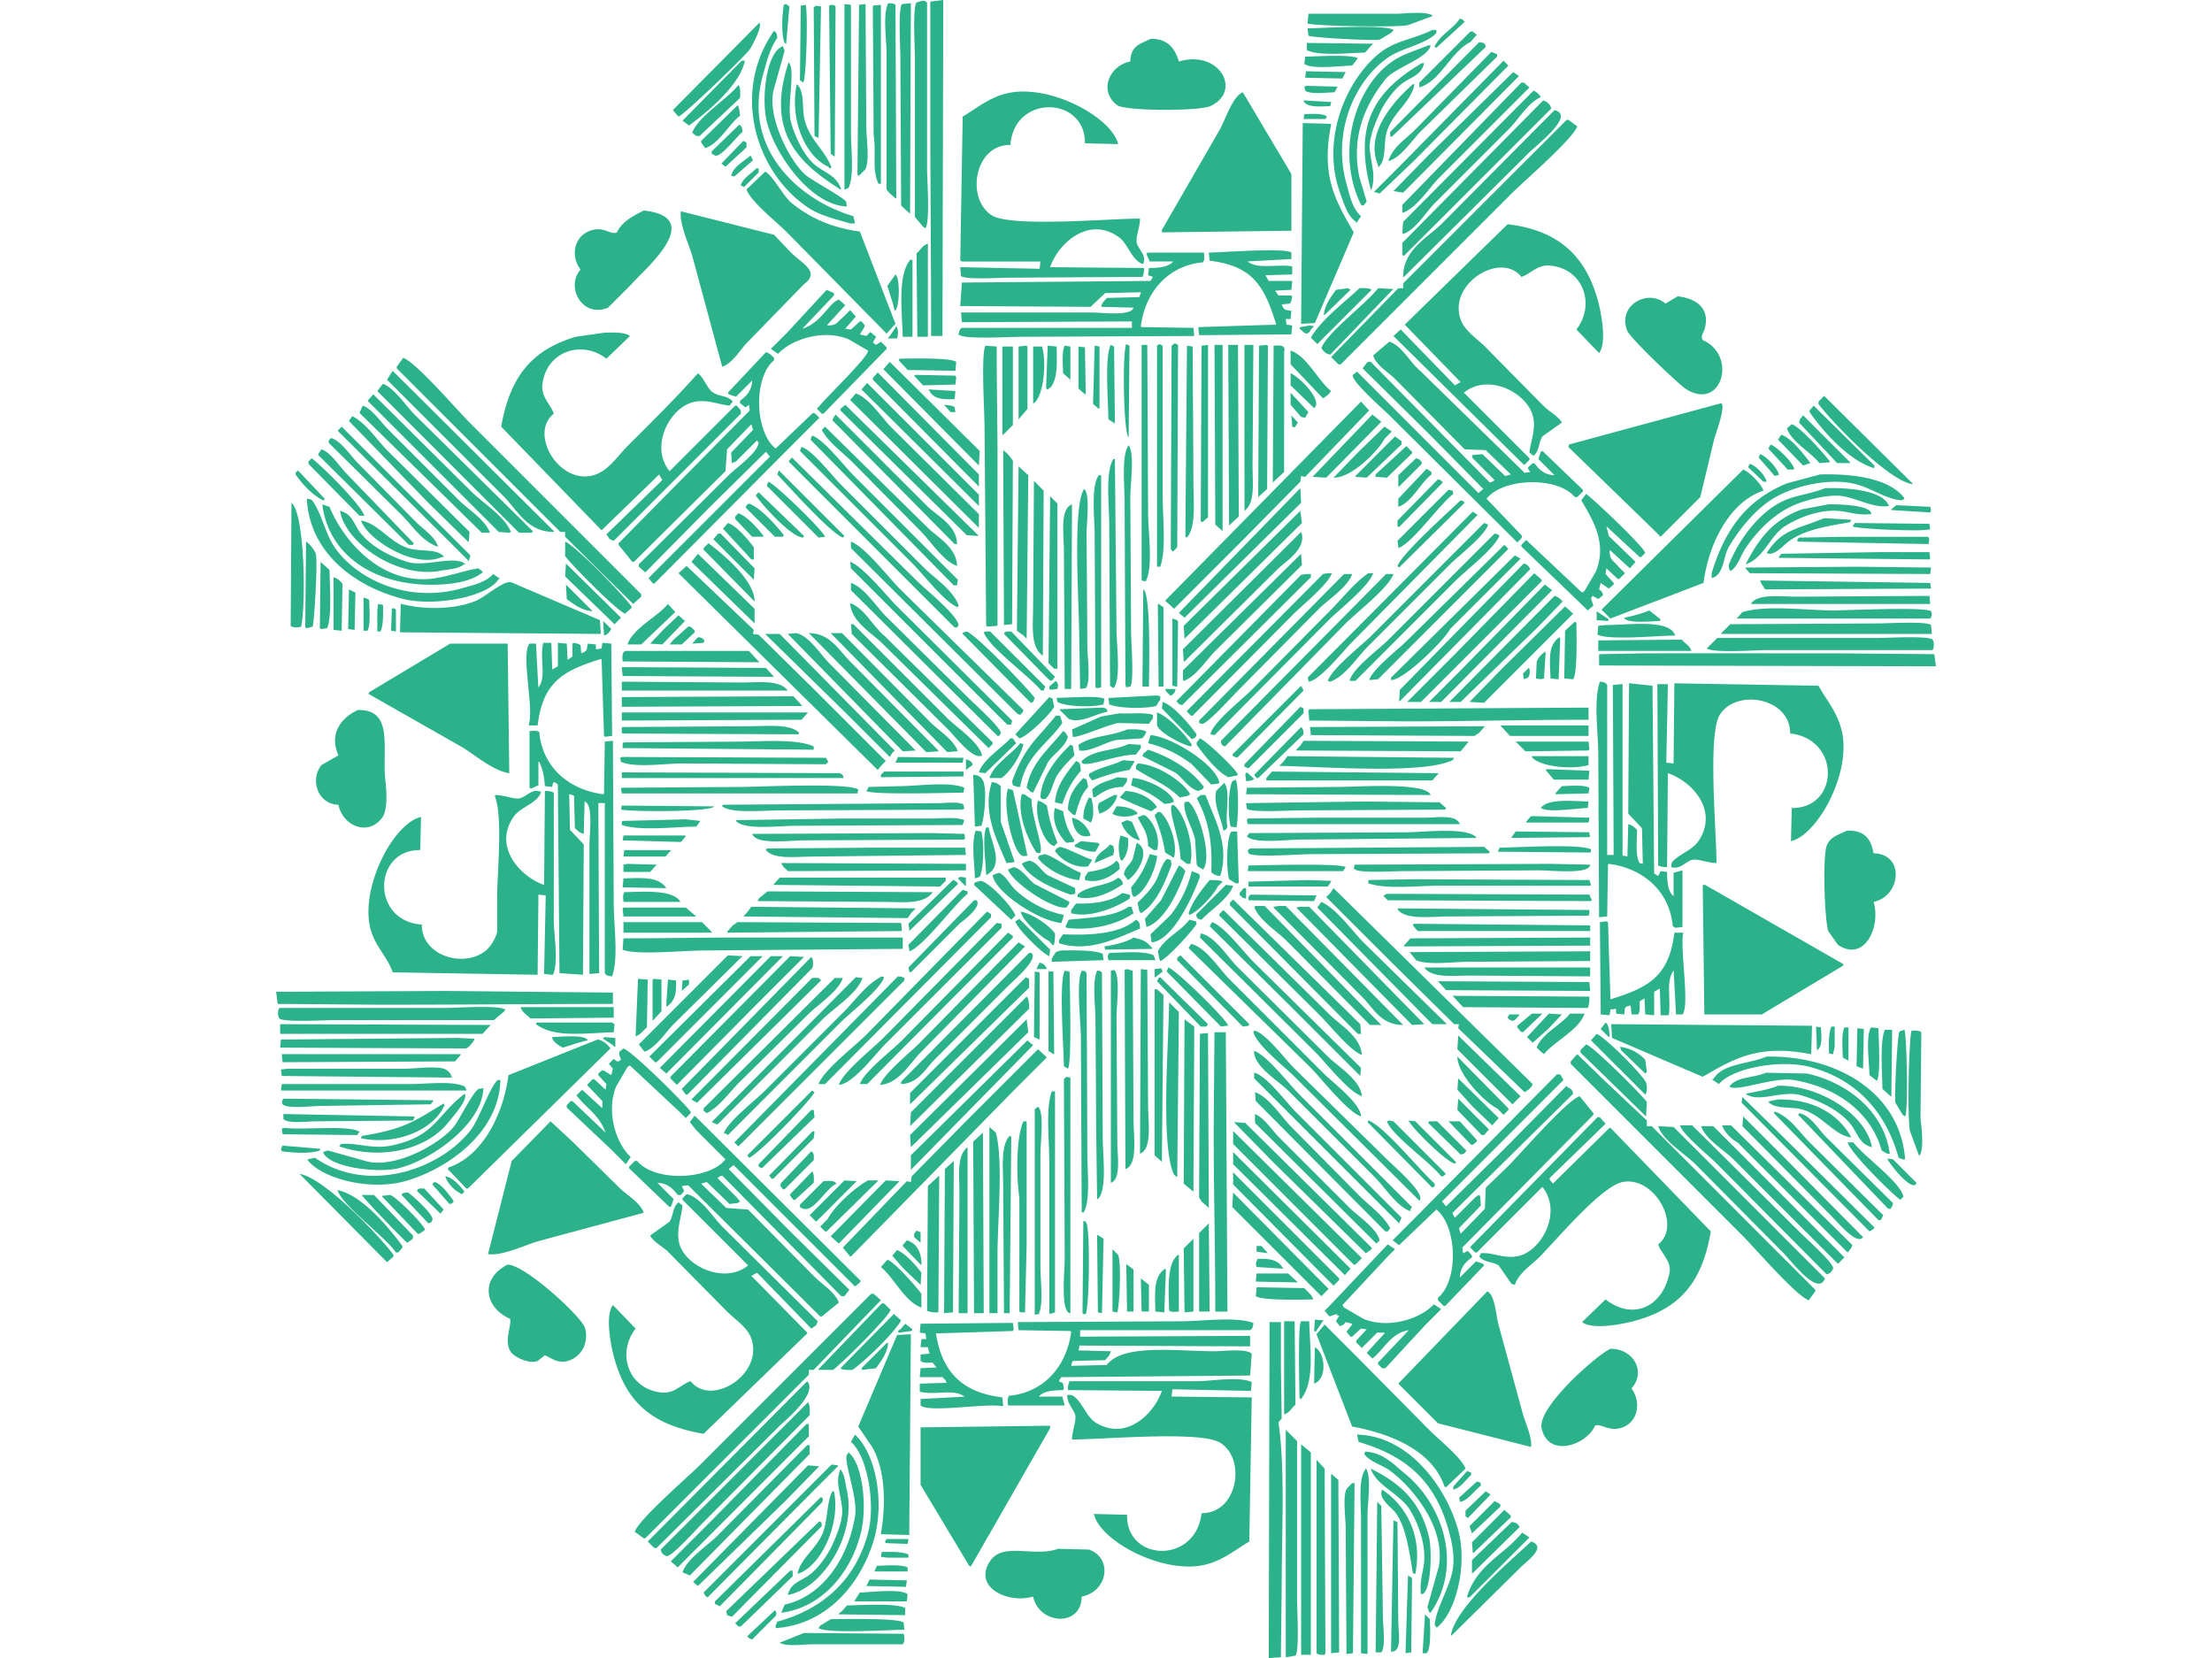 <svg xmlns="http://www.w3.org/2000/svg" width="2732" height="2048" viewBox="0 0 2732 2048">
  <defs>
    <style>
      .cls-1 {
        fill: #2bb28a;
        fill-rule: evenodd;
      }
    </style>
  </defs>
  <path id="Color_Fill_1" data-name="Color Fill 1" class="cls-1" d="M1165,0q-0.495,207.48-1,415h-14c0.01-97.909-1-175.612-1-277V2Zm-26,1h3l3,2V207c0,15,3.89,66.627-2,75l-3-2q-4.995-6-10-12V72c0-12.557-3.03-63.209,2-69Zm-42,3c4.73-.058,6.66.13,9,2q0.495,119.488,1,239h-1q-4.005-3.5-8-7l-3-4V67C1095,49.684,1090.03,16.978,1097,4Zm28,0q-0.495,129.987-1,260-5.505-5-11-10v-1q-0.495-91.491-1-183c0-12.1-2.9-59.349,2-65ZM971,5l4,3q-2,23-4,46l-2-1c-4.242-11.347-3.083-32.43-1-47Zm72,0,8,1V164c0,20.318,4.32,53.1-3,68-1.33.667-2.67,1.333-4,2h-1V5Zm18,1,8-1q0.495,75.992,1,152c0,12.508,4.68,45.322-2,53q-3.495,3.5-7,7c-0.67-.333-1.33-0.667-2-1Q1060.005,111.011,1061,6ZM995,6c3,6.336,1.136,90.335-3,96l-4-3q0.5-46,1-92Zm32,0c4.01,0.579,2.99-.046,5,2q-0.495,92.491-1,185h-1c-1.33-1-2.67-2-4-3q-1.005-91.491-2-183Zm61,0V227h-3c-8.4-17.77-2.43-35.8-6-60q-0.495-79.992-1-160Zm-80,1,6,1q-1.5,80.992-3,162h-1c-1.33-.667-2.67-1.333-4-2q-0.5-79.492-1-159Zm608,10h111c10.92-.677,35.03-2.914,42,2v1l-30,11c-12.02,3.148-117.07,1.145-124-2Q1615.5,23,1616,17Zm187,6c4.02,1.141,3.83,1.374,6,4q-17.505,16-35,32c-0.67-.333-1.33-0.667-2-1V57C1780.05,41.733,1794.24,36.305,1803,23ZM938,28c3.413,4.644-7.914,27.057-12,33-5.823,8.47-81.386,81.227-88,83l-7-8Zm677,7c18.67-.231,96.14-5.038,106,2-0.67,1-1.33,2-2,3l-15,9c-8.37,1.575-85.31-2.565-88-5C1615.67,41,1615.33,38,1615,35Zm154,2h5v4c-13.62,13.809-41.79,18.254-58,29-40.59,26.9-71.5,89.83-53,157,4.17,15.125,7.63,31.178,18,40l-6,9v-2c-10.33-6.026-15.7-23.9-20-36-24.71-69.526,10.63-143.544,51-174C1724.38,50.133,1746.4,48.179,1769,37ZM956,38c3.079,2.624,3.59,3.362,4,9-9.259,13.151-13.162,29.2-18,47-24.761,91.091,45.579,153.559,112,173,0.67,3,1.33,6,2,9h-6c-18.63-5.588-36.37-9.439-51-19C934.683,214.965,902.087,115.449,956,38Zm860,1h3c1.67,1.333,3.33,2.667,5,4q-4.005,4.5-8,9c-23.86,11.643-36.77,48.245-63,56v-6Q1784.5,70.5,1816,39Zm-395,9c21.55-.384,30.03,11.741,35,28,49.67-15.146,78.91,36.478,39,55-14.09,6.54-105.26,6.2-115-1-23.73-17.559-9.68-49.164,16-54C1396.58,56.362,1407.62,54.664,1421,48Zm406,4,5,1c2.65,1.987,1.96,1.127,3,5q-57.99,55.494-116,111c-0.67-.333-1.33-0.667-2-1v-5Q1771.99,107.506,1827,52Zm-213,1,82,1c-1.33,1.333-2.67,2.667-4,4l-6,7c-21.26.311-55.47,4.589-72-3V53Zm150,3h3c-3.49,16.259-44.81,27.709-56,42-22.45,28.675-43.18,67.606-32,121q4.5,15,9,30c-1.33,1.667-2.67,3.333-4,5l-3-1c-31.35-63.777-8.19-143.437,37-176C1732.23,66.744,1745.95,63.58,1764,56ZM1046,255c-44.77-1.169-89.488-65.1-99-105-6.819-28.6-.754-85.621,20-93q1,3,2,6l-14,50c-6.889,36.178,23.644,90.3,41,104,8.06,6.364,45.63,26.859,49,32C1045.33,251,1045.67,253,1046,255ZM1842,64c2.33,1,4.67,2,7,3v3l-94,92c-10.83,10.834-24.29,32.379-40,37v-1c5.84-16.847,21.53-26.534,33-38Zm-230,6c13.06-.253,57.91-3.134,65,2q-3.495,4.5-7,9c-14.41.3-49.36,5-59-2C1611.33,76,1611.67,73,1612,70ZM916,75h4c-6.274,30.528-46.85,63.867-69,80l-8-6Zm941,0,6,6q-58.5,58.993-117,118-21,20-42,40c-2.33-.667-4.67-1.333-7-2q16.005-16,32-32Q1792.99,140.007,1857,75ZM974,77c9.214,9.4-2.708,53.26,3,74,5.061,18.388,16.534,42.317,30,53,12.46,9.886,26.36,12.842,32,30h-1C985.009,200.7,945.78,162,974,77Zm782,1h3c-3.72,15.27-16.31,16.953-27,25-11.35,8.544-23.12,25.331-29,39-4.87,11.323-13.05,29.517-11,45,2.63,19.9,6.9,30.709,2,47h-1C1670.99,152.207,1699.52,111.633,1756,78ZM1613,88l49,1c-1.33,2.666-2.67,5.334-4,8l-46-1C1612.33,93.334,1612.67,90.666,1613,88Zm256,1c2.33,1.666,4.67,3.334,7,5q-71.49,71.993-143,144l-12-2q22.005-22.5,44-45Q1816.99,140,1869,89Zm10,13h3q3.495,3,7,6-55.5,55.494-111,111c-12.5,12.5-28.35,38.317-46,44V253Q1805.5,177.508,1879,102Zm-895,2c10.578,8.395,5.894,30.025,10,45,6.79,24.75,24.34,35.43,33,58-0.67.333-1.33,0.667-2,1-0.67-.667-1.33-1.333-2-2C994.5,192.87,975.075,147.975,984,104Zm761,0h2c-3.98,22.079-26.28,34.444-34,58-4.71,14.363-.24,34.892-10,44h-1v-2C1683.95,162.093,1727.31,119.731,1745,104Zm-833,1c2.754,2.794,2.334,10.257,2,16l-50,47h-4l-5-4C861.289,144.666,898.941,121.892,912,105Zm702,1,38,1c-0.67,1.333-1.33,2.667-2,4-0.67,1-1.33,2-2,3-9.11.337-30.88,2.728-36-2-0.33-1.666-.67-3.334-1-5Zm280,6a18.09,18.09,0,0,1,9,8c-15.27,6.416-27.66,27.584-39,39q-45.99,46-92,92c-10.95,10.975-23.46,32.861-39,38-0.33-.667-0.67-1.333-1-2q0.495-6.5,1-13Q1813.49,193.008,1894,112ZM1284,332c0.33-3,.67-6,1-9h-97c-0.67-.333-1.33-0.667-2-1q1.5-88.99,3-178c17.5-10.3,32.78-23.936,56-29,52.37-11.423,128.29,30.141,136,63l-41-1c0.79-58.346-87.55-61.007-92,2-44.55-.63-55.46,66.353-23,87,23.87,15.182,149.58,3.665,183,4,0.08,10.624-5.68,22.985-4,30,2.07,8.627,12.53,14.94,8,26h-1c-13.31-4.771-17.8-24.92-29-33-36.99-26.691-74.74,7.024-85,37l116,1c0.08,5.3-.53,8.021-2,11l-165,1c-11.39.025-53.6,2.69-59-2-0.33-3.333-.67-6.667-1-10,0.33-.333.67-0.667,1-1Zm311-47-160,2v-3q35.49-61.494,71-123c7.08-11.921,15.98-41.946,29-47q30,50.495,60,101v70Zm15-161,34,2v1c-0.33,1.333-.67,2.667-1,4C1631.9,131.671,1612.08,133.109,1610,124Zm296,0c5.14,1.884,8.44,4.4,10,10L1734,316c-0.67-.333-1.33-0.667-2-1V300Q1818.985,212.009,1906,124Zm-995,6c2.058,2.663,2.558,8.742,3,13-13.782,10.574-25.947,34.436-43,40l-5-7v-2Zm1009,6c26.13,6.466-21.68,42.688-32,53q-76.995,76.493-154,153h-1c-0.12-33.922,30.57-48.575,48-66Q1850.5,206.007,1920,136Zm-310,11c0.33-2,.67-4,1-6,9.53-.4,22.86-1.267,28,3-0.67,1-1.33,2-2,3h-27Zm123,209v-6Q1834,249.01,1935,148h2q5.505,4,11,8c-5.11,15.529-65.24,67.245-80,82L1656,450h-3l-9-9q41.49-42.495,83-85h6ZM1609,152l35,1v1c-12.24,62.5,4.08,91.793,28,133q-24,56-48,112l-17,1Q1608.005,276.013,1609,152Zm-696,2c3.418,2.151,3.62,3.847,4,9-7.138,5.71-27.112,32.314-34,29l-4-2v-3Zm5,20,4,2v6l-26,24-5-4Zm9,18,3,6-23,20-4-1C905.388,205.978,919.628,198.693,927,192Zm7,16h3v5l-18,18-4-2v-1C918.734,219.148,927.887,214.6,934,208Zm11,4c9.55,4.607,22.632,30.728,33,39,22.56,18,48,30.043,84,35q22.005,56.994,44,114-5.505,6-11,12L971,286c-11.5-11.5-44.219-37.469-49-52ZM795,260c79.676,8.594-2.475,75.548-15,91l-29,29c-31.339,13.286-53.051-25.045-34-47-13.107-17.462-7.957-43,15-49,14.722-3.847,22.6,6.633,30,3C768.318,273.466,781.728,266.969,795,260Zm46,1,115,29,21,22c13.472,13.469,36.77,23.786,16,39l-73,75c-6.955,8.6-16.75,23.35-28,27L855,316C850.593,301.239,838.657,275.875,841,261Zm1021,16c63.56,7.335,97.26,40.059,112,96,3.67,13.927,10.77,50.357,1,63-0.67-.667-1.33-1.333-2-2q-13.005-13.5-26-27c23.98-31.122,8.41-75.5-33-79-15.26-1.291-23.81,10.612-35,14-25.6-32.557-93.24,9.757-74,55,5.28,12.4,19.87,21.873,29,31l73,74c5.84,5.835,18.43,12.679,22,20l-24,17c-5.42,9.289-3.29,17.494-11,24-1.67-1.333-3.33-2.667-5-4,1.3-13.841,8.72-29.292,4-46-7.85-27.805-54.18-52.592-85-28q40.5,40.5,81,81v2l-6,6h-1q-80.49-79.492-161-159l9-8q33.495,34.5,67,69c2.33-1.333,4.67-2.667,7-4q-34.5-35.5-69-71Q1798.5,339.006,1862,277ZM1133,416q-0.495-51.495-1-103c5.02-4.181,6.9-9.754,14-12V416h-13Zm463-77-33,1c1.33,2.333,2.67,4.667,4,7h29c-0.33,3.666-.67,7.334-1,11l-20,1c1.33,2,2.67,4,4,6h16c0.33,0.667.67,1.333,1,2-0.78,2.861-1.15,6.184-3,8l-10,1c3.39,8.09,4.31,6.346,12,8-0.33,3.333-.67,6.667-1,10h-6c0.33,2.333.67,4.667,1,7l7,1c-0.33,3.666-.67,7.334-1,11l-114,1c-0.33-3-.67-6-1-9,0.33-.333.67-0.667,1-1l95-3v-1c-14.38-46.29-28.35-71.476-82-78-0.33-3.333-.67-6.667-1-10,15.89-.214,94.87-6.266,102,0v8l-56,3h2c12.49,10.1,36.43,2.862,55,6v10Zm-121,76-213,1c-13.36,0-69.95,3.242-76-2h-2c0.48-4.715.75-6.916,4-9h210v-8l-210,1q-0.495-6-1-12h161c13.86,0,48.6,4.937,52-6l-40-1c1.37-5.893,3.98-7.1,7-11l40-1c0.67-1.666,1.33-3.334,2-5v-1l-44,1-18,17-161-1q1.005-14.5,2-29l233-2,3-5-6-2c0.33-3,.67-6,1-9,12.91-.049,23.91-1.088,30-8h-29q-1.995-4.5-4-9c0.33-.667.67-1.333,1-2h70c0.39,6.2.83,7.967-1,12-43.35,3.856-71.59,36.676-77,79,0.33,0.333.67,0.667,1,1l64,1C1474.33,408.333,1474.67,411.667,1475,415Zm-351-94h3v95h-12C1114.01,382.879,1108.43,341.262,1124,321Zm-18,18c5.85,3.946,5.33,42.361-1,45-2.07-10.127-5.68-19.3-9-31Q1100.995,346,1106,339Zm559,17,3,2q-16.005,15.5-32,31h-1c1.43-13.379,8.96-22.172,15-31Zm14,0c5.82-.311,11.98-0.367,15,2q-33.495,33.5-67,67-4.005-4-8-8C1632.31,394.254,1660.05,374.042,1679,356Zm23,0,19,1c-0.67.667-1.33,1.333-2,2q-37.995,39.5-76,79c-6.09-1.08-8.11-3.965-11-8C1639.89,409.632,1686.64,376.107,1702,356Zm-681,2,9,4v3q-19.5,20.5-39,41c23.73-7.234,32.54-31.915,45-36q4.005,3.5,8,7-10.995,12-22,24v1c11.89,0.148,11.6-4.157,19-10l9-9q3.495,4,7,8-6.495,7.5-13,15l7,1q5.505-5,11-10h2c3.01,3.864,5.13,4.027,3,8q-2.505,4-5,8l8,2c1.67-1.666,3.33-3.334,5-5q3.495,3,7,6c-1.33,2.333-2.67,4.667-4,7,1.33,1,2.67,2,4,3l6-4q3.495,3.5,7,7v2q-39,40-78,80h-2l-6-6c9.05-12.166,64.73-64.927,63-72l-24-14c-31.43-12.86-70.658.28-87,18l-9-6,21-21Q997,384,1021,358Zm1051,8c19.37,2.114,39.71,12,34,38-1.81,8.232-6.09,9.781-3,16,43.11,19.106,23.74,87.514-20,61-9.57-5.8-69.31-63.305-73-72-13.29-31.326,25.05-53.068,47-34Zm-454,36,5,1c-1.33,1.333-2.67,2.667-4,4-2,4.39-4.74,6.247-8,4l-6-5c0.33-.667.67-1.333,1-2Zm-511,1c2.59,3.151,2.47,10.572,1,15h-11v-1c0.67-.667,1.33-1.333,2-2Q1103.005,409,1107,403Zm-361,8c11.017-.437,25.9-0.932,32,4l-2,2-27,26c-30.842-23.756-73.937-8.65-79,31-2.147,16.81,10.4,25.476,14,37-31.085,24.321,6.359,88.023,49,76,18.156-5.119,30.024-24.02,42-36,29.662-29.674,59.08-58.471,87-90,7.51,5.62,11.616,19.66,19,24,9.25,5.437,17.552,3.222,24,11l-4,5c-13.842-1.3-29.292-8.714-46-4-28.746,8.11-52.528,54.981-28,85l81-81h2l5,6v4L758,668l-5-2-4-6,69-67-4-7-8,8-63,61L619,527c10.862-61.52,37.155-94.455,92-111Zm970,11c15.66,5.143,25.85,26.182,38,36q64.5,62.994,129,126l7-1c-3.33-5.094-4.52-4.756,1-9,1.96-2.066.37-1.035,4-2,5.38,7.445,12.4,14.638,25,15q-10.005-10-20-20l3-9c0.67-.333,1.33-0.667,2-1q24.99,24,50,48v2q-3.495,3.5-7,7h-3c-21.81-26.127-88.85-23.591-109,2q22.005,23,44,46c-0.33,1-.67,2-1,3-1.67,1.667-3.33,3.333-5,5q-78.99-78.492-158-157c-7.31-7.307-49.14-43.973-45-50,1.67-1.333,3.33-2.667,5-4q74.985,74.993,150,150l6-5q-33-33.5-66-67-41.49-41-83-82l6-8h4q73.5,74.493,147,149l3-1,3-2-27-27c-0.33-.667-0.67-1.333-1-2v-1c0.33-.333.67-0.667,1-1l12-1q13.995,13.5,28,27c2.33-.667,4.67-1.333,7-2q-15.495-15-31-30l-26-1q-42.99-43.5-86-87c-8.1-8.1-23.68-16.933-27-29Q1706.005,430.5,1716,422Zm-265,2c1.33,0.667,2.67,1.333,4,2q-0.495,124.987-1,250c-1.67,1.667-3.33,3.333-5,5h-1c-0.67-1-1.33-2-2-3q0.495-125.487,1-251C1448.33,426,1449.67,425,1451,424Zm-60,1c1.33,0.667,2.67,1.333,4,2q-0.495,56.495-1,113C1387.77,537.5,1385.88,435.875,1391,425Zm41,0c1.33,0.667,2.67,1.333,4,2V613c0,26.843,4.66,65.532-3,87h-4V427Zm-60,1c1.33,0.667,2.67,1.333,4,2q0.495,47.495,1,95-4.005-2.5-8-5C1368.72,497.085,1364.08,438.98,1372,426Zm45,0q0.495,103.989,1,208c0,23.051,6.59,67.261-3,84h-1l-4-1V426h7Zm75,0V639q-3.495,3-7,6c-0.67-.333-1.33-0.667-2-1q0.495-108.489,1-217Zm18,0V656l-9-8v-2q-0.495-109.989-1-220h10Zm7,0h12q0.495,105.99,1,212l-12,11Q1517.505,537.511,1517,426Zm20,0h11v1q-0.495,73.493-1,147c0,23.469,3.45,46.83-10,57V426Zm18,1,9-1c0.67,0.333,1.33.667,2,1q-0.495,88.491-1,177-5.505,5-11,10Q1554.5,520.51,1555,427Zm-324,1c0,49.223.99,98.722,1,135V773l-12,1c-0.67-.333-1.33-0.667-2-1q-1.005-121.988-2-244c0-21.344-4.46-89.911,1-102Zm27,0,9-1c0.67,0.333,1.33.667,2,1v77q-5.505,6.5-11,13V428Zm18,0h11c6.01,20.788,1.64,61.486-10,70h-1V428Zm18-1,11,1c0.49,20.121,1.21,39.249-7,50-1.33,1-2.67,2-4,3-0.67-.333-1.33-0.667-2-1Q1293.005,453.5,1294,427Zm28,1v41l-9-8v-1c-0.3-10.032-1.76-26.358,2-33Zm30-1,6,1v76c-0.33.333-.67,0.667-1,1q-3.495-3-7-6Q1351.005,463,1352,427Zm114,0,7,1q0.495,83.491,1,167c0,24.918,3.49,55.578-8,69-0.67-.333-1.33-0.667-2-1Q1465.005,545.012,1466,427Zm107,0c8.39-.781,15.37-0.191,13,7V583q-7.005,6.5-14,13Q1572.5,511.508,1573,427Zm-322,1v97l-12,12h-1V428h13Zm81,0,8,1q0.495,29,1,58h-1q-4.005-3.5-8-7V428Zm262,5c20.13,6.728,33.85,37.231,50,50-1.33,1.666-2.67,3.334-4,5l-6,4q-19.995-21-40-42V433Zm-648,2c5,1.44,6.706,4.04,10,7v3c-26.138,21.817-23.624,88.873,2,109l46-44,3,1c1.67,1.667,3.33,3.333,5,5l-27,27L808,721c-3.023-1.259-1.2.018-3-2l-4-5L951,564l-5-6-71,70-78,79-8-7v-3L900,587c9.773-9.772,35.35-27.256,37-40l-2-3-26,26-5,2q-0.5-6.5-1-13l27-28q-1-3.5-2-7l-30,31q-1,13.5-2,27L783,694h-2l-17-21v-2L926,507q-0.5-3.5-1-7c-4.387,2.844-3.065,4.507-7,1l-4-3v-3c7.445-5.382,14.638-12.4,15-25l-20,20-9-3q-0.5-1-1-2ZM698,657h-6L490,455v-2l8-11c15.529,5.107,67.245,65.244,82,80L792,734v3l-10,9-84-83v-6Zm413-214c11.54,0.013,62.23-1.651,70,4-0.33,3.666-.67,7.334-1,11l-59-1q-5.505-6-11-12C1110.33,444.333,1110.67,443.667,1111,443Zm-12,4q55.5,54.995,111,110-0.495,9-1,18L1091,456Q1095.005,451.5,1099,447ZM485,458L684,656v1c-32.876.153-45.312-27.312-62-44L478,469Zm599,2q62.49,62.994,125,126v15q-65.49-65.994-131-132v-2Zm510,1c11.92,5.237,40.33,34.432,29,43q-14.505-14-29-28V461Zm-414,14-40,1q-5.505-6-11-12c0.67-.333,1.33-0.667,2-1l49,1c0.33,0.667.67,1.333,1,2C1180.67,469,1180.33,472,1180,475Zm-109-2q69,68.993,138,138v14q-72.495-71.993-145-144Q1067.495,477,1071,473Zm-598,1c15.711,6.561,28.837,28.6,41,40L658,656q-0.5,1-1,2H641L466,483Zm674,7,33,2c-0.33,3.333-.67,6.667-1,10C1161.96,493.8,1151.99,492.083,1147,481Zm447,4q10.995,12,22,24c-1.33,2.333-2.67,4.667-4,7-1.67-.333-3.33-0.667-5-1q-6.495-7.5-13-15V485Zm-537,1c16.42,5.37,32.25,30.246,44,42q54,53.495,108,107v17q-79.485-78.991-159-158Q1053.495,490,1057,486Zm-596,1L582,607c14.206,14.206,41.451,30.667,49,50l-2,1-13-1L454,495Zm1792,2,109,108v1c-29.81-4.323-99.14-76.436-116-99v-3Q2249.5,492.5,2253,489Zm-572,7q4.995,5.5,10,11-39.495,41-79,82c-1.67-.333-3.33-0.667-5-1-0.33,2.333-.67,4.667-1,7q-33.99,34.5-68,69l-88,88c-1.33-1.333-2.67-2.667-4-4q-3.495-3-7-6Q1559.99,619.012,1681,496Zm445,2c5.45,4.661-6.43,35.774-9,45q-8.505,35.5-17,71-24.495,24.5-49,49-4.995-5-10-10-51.99-50.495-104-101c0.33-1,.67-2,1-3Zm-1082,2,164,161v1l-14-1q-77.985-76.992-156-154v-2Zm136,9h-6q-4.005-4.5-8-9c4.03,0.3,10.7.724,13,3C1179.33,505,1179.67,507,1180,509Zm-732-8c12,4.409,22.345,20.345,31,29l88,88c10.956,10.956,32.983,24.468,38,40H595L444,510Zm1792,0q37.5,37,75,74v3h-1c-30.63-9.211-62.55-45.216-79-69v-2C2236.67,505,2238.33,503,2240,501ZM1032,512q57,56.994,114,114c12.46,11.723,35.72,23.038,36,46h-3q-75.495-76.493-151-153c0.67-1.333,1.33-2.667,2-4C1030.67,514,1031.33,513,1032,512Zm663,0q5.505,4.5,11,9-33.99,34.5-68,69l-17-1c0.67-.667,1.33-1.333,2-2Q1659,549.5,1695,512Zm-100,1q4.005,4.5,8,9c-1.33,2-2.67,4-4,6l-3-1Q1595.505,520,1595,513Zm632,0q28.995,29,58,58v1h-16q-23.505-25-47-50C2222.99,516.554,2224.46,516.409,2227,513ZM435,514c16.8,8.135,31.024,30.022,44,43L580,657q-0.5,6-1,12h-1l-49-48L431,520Zm1778,10c10.88,3.475,39.73,36.247,47,46v1l-13,1c-10.57-13.782-34.44-25.947-40-43ZM422,527L581,686q-1,3.5-2,7l-24-24L417,532Q419.5,529.5,422,527Zm597,0q63,61.993,126,124c12.3,12.3,36.64,25,37,48-16.74-5.478-33-31-45-43q-42-42.5-84-85c-12.33-12.334-29.64-24.131-38-40C1016.33,529.667,1017.67,528.333,1019,527Zm691,0,9,6-9,9c-7.79,14.8-40.12,48.292-63,48q15.495-16,31-32Q1694.005,542.5,1710,527Zm490,10c12.73,4.021,28.44,24.8,36,35l-9,3q-15.495-16-31-32C2197.33,541,2198.67,539,2200,537Zm-1197,1c14.62,4.786,39.45,37.453,51,49q64.5,64.494,129,129c-0.33,2.333-.67,4.667-1,7h-4q-88.485-89.991-177-180C1001.67,541.333,1002.33,539.667,1003,538Zm720,1q4.005,3,8,6v4q-21.495,20.5-43,41l-14-1v-1Q1698.5,563.5,1723,539ZM409,541c12.913,4.2,23.928,21.909,33,31l72,73c8.5,8.5,23.02,17.641,27,30h-1c-18.84-6.5-31.039-26.039-44-39l-90-89v-3Zm1778,8c8.7,4.017,26.05,20.519,29,30-0.33.333-.67,0.667-1,1h-7l-24-26Zm-793,1c7.68,10.842,2,48.2,2,64q0.495,82.992,1,166c0,13.052,3.97,62.3-1,68-1.67.333-3.33,0.667-5,1-0.33-1-.67-2-1-3q-0.495-111.988-1-224C1389,598.884,1384.87,562.1,1394,550Zm343,1q3.495,3.5,7,7v2q-15.495,15-31,30l-14-1v-3Q1718.005,568.5,1737,551Zm-747,1c14.14,4.623,37.87,35.872,49,47q51,51,102,102c13.55,13.551,36.18,27.68,43,47-0.33.667-.67,1.333-1,2-15.56-5.105-43.55-41.551-56-54L988,557Zm-593,3c11.915,3.922,22.52,21.519,31,30l83,86-1,2h-5L393,562v-1Zm843,217q-0.495-107.99-1-216l6,5,6,8q-0.495,100.991-1,202Zm934-211c7.66,2.225,23.32,19.373,23,26h-2l-3,1q-10.005-11.5-20-23C2172.67,563.667,2173.33,562.333,2174,561ZM978,565q77.49,76.493,155,153c10.55,10.547,48.31,40.515,51,54-0.67,1-1.33,2-2,3h-3Q1076.505,672.51,974,570Zm-593,1c12.4,9.32,61.051,57.394,65,71h-6l-63-64v-3Zm1364,0c4.32,1.209,4.73,2.051,7,5v2q-13.995,14-28,28h-1V587Q1738,576.5,1749,566Zm-374,1h2q1.005,105.99,2,212c0,17.426,5.94,61.863-4,71-1.33-1-2.67-2-4-3q-0.495-98.99-1-198C1369.99,624.02,1364.94,583.472,1375,567Zm786,6c8.18,2.281,18.82,13.715,21,22h-4q-9.495-9-19-18C2159.67,575.667,2160.33,574.333,2161,573Zm-903,3,12,11q-1.005,100.991-2,202c-1.33-1.333-2.67-2.667-4-4q-4.005-3-8-6Q1257.005,677.51,1258,576Zm504,3,6,4v3c-13.4,10.323-24.38,34.593-41,40V616Q1744.505,597.5,1762,579Zm391,1c7.74,3.006,22.49,17.814,25,26-41.31,13.752-67.64,64.569-74,114l-115,44q-5.505-5.5-11-11Q2065.5,666.509,2153,580ZM368,581l33,35-1,2h-1c-14.063-7.262-25.183-19.626-34-32v-2Zm594,0q40.5,40.5,81,81c-0.67.667-1.33,1.333-2,2-15.87-6.132-66.553-62.883-81-78Zm1286,5c43.51-1.06,85.24,5.34,104,29v1l-3,2c-19.24-1.164-37.5-15.1-57-20-35.76-8.98-80.9,4.132-104,19-21.4,13.778-39.96,36.818-53,59-6.71,11.4-5.88,34.871-21,38v-6c16.7-54.719,43.21-90.376,93-111Q2227.505,591.5,2248,586Zm-891,1h3V849c-1.67.333-3.33,0.667-5,1-0.67-.333-1.33-0.667-2-1q-0.495-93.49-1-187C1352,639.348,1347.13,601.133,1357,587Zm419,5c4.02,1.141,3.83,1.374,6,4q-27,27.5-54,55c-0.67-.333-1.33-0.667-2-1v-7Q1750.99,617.5,1776,592Zm-499,2,12,12q-0.495,101.99-1,204c-15.81-11.417-12-35.927-12-63Q1276.495,670.507,1277,594Zm-328,1c8.261,2.623,67.42,59.942,70,68l-8,1-64-64Zm657,8q0.495,9,1,18-72,70.993-144,142-3.495-3-7-6Q1530.985,680.008,1606,603Zm648,0c27.95-.937,72.04,2.5,79,22-17.76,2.971-37.57-8.566-56-12-17.45-3.252-45.79,4.618-59,10-25.94,10.568-47.22,32.015-62,54-6.36,9.461-8.86,21.232-18,28h-1c-1.42-2.372-1.65-2.636-2-7,12.54-31.415,37.34-65.1,67-79C2218.4,611.318,2235.66,610.468,2254,603Zm-915,1c7.66,6.02,3,42.4,3,55q0.495,69.993,1,140c0,12.1,4.47,43.64-2,51l-7,1v-2q-0.495-30-1-60C1333,749.941,1324.25,624.675,1339,604Zm450,1c1.67,0.333,3.33.667,5,1,0.33,1.333.67,2.667,1,4-17.35,13.282-51.01,61.439-68,67v-2c-0.33-2.333-.67-4.667-1-7Q1757.5,636.5,1789,605Zm-852,3,56,54q-0.5,1-1,2c-15.337-.512-49.736-39.847-58-51v-2Zm1022,2c10.04,7.483,70.59,64.444,73,73-1.67,1.667-3.33,3.333-5,5h-2q-20.505-19-41-38l3,12,33,32q-3.495,4-7,8l-24-22h-1c-0.14,12.258,4.94,12.314,11,20q4.005,4,8,8-3.495,3.5-7,7h-2q-7.005-6.5-14-13c-0.33,2.333-.67,4.667-1,7q4.995,5.5,10,11v2l-6,5q-4.995-3.5-10-7c-0.67,2.666-1.33,5.334-2,8,2.99,2.265,3.73,2.714,5,7l-6,5c-2.33-1.333-4.67-2.667-7-4-0.67,1-1.33,2-2,3l3,9q-3.495,3-7,6l-3-3-79-76v-2l6-6q34.5,32.5,69,65l3-2q7.005-12,14-24c14.79-36.163-5.16-65.882-18-88Zm-662,3,9,9V826h-4q-3.495-3.5-7-7Q1296.005,716.01,1297,613Zm-918,3c4.957,0.551,5.791.873,8,4,11.783,18.327,15,40.071,27,57,27.488,38.776,89.4,68.073,155,50,15.119-4.165,31.189-7.627,40-18l9,6h-2c-13.071,22.5-79.551,34.185-117,25C440.35,725.615,382.335,684.147,379,616Zm1425,2c3.65,1.059,2.94.814,5,3q-40.5,40-81,80c-0.67-.667-1.33-1.333-2-2C1732.12,683.166,1788.89,632.466,1804,618ZM360,621c15.953,12.639,18.211,119.882,12,153-4.2,1.388-10.019,1.448-13-1Q359.5,697.007,360,621Zm565,1c13.549,4.275,34.78,27.988,43,39q-0.5,1-1,2H957l-36-36q0.5-1.5,1-3Zm-527,1,9,3c16.828,41.625,65.065,99.216,132,88,18.533-3.105,35.911-9.623,52-12l5,4v1c-12.559,10.369-32.946,14.011-52,15C467.135,725.991,406.491,688.864,398,623Zm917,228q-0.495-85.491-1-171c0-20.239-5.22-51.281,10-57q-0.495,113.988-1,228h-8Zm943-228c12.52-.453,54.48,1.029,53,12-13.34,1.36-21.17-.867-33-3-27.81-5.014-56.09,7.41-72,17-20.11,12.123-27.11,40.66-50,48,16.34-32.03,34.37-55.469,70-68Zm84,1,42,2c0.33,1.333.67,2.667,1,4-0.33,1-.67,2-1,3l-48-3v-1ZM420,631c15.317,3.682,16.834,16.457,25,27,12.8,16.527,35.888,29.068,58,36,22.218,6.966,59.079-8.973,72,3h-2c-6.663,5.945-18.371,5.952-29,8C491.723,715.071,426.419,671.024,420,631Zm1186,0q1.005,7.5,2,15-72.495,71.493-145,143-0.495-8-1-16Q1534,702.007,1606,631Zm213,1,6,4q-77.49,78.492-155,157c-10.28,10.28-39.67,47.593-54,49v-2c-0.33-1-.67-2-1-3Q1716.985,734.51,1819,632Zm-907,2c10.414,3.239,24.827,19.63,31,28v1H929l-21-22v-3Zm1341,6,33,2v1c-0.33.667-.67,1.333-1,2-32.69,5.576-62.71,10.4-82,29-4.57,4.4-14.67,12.907-21,9C2201.53,653.177,2218.5,654.348,2253,640ZM446,643c22.029,3.972,34.434,26.272,58,34,14.315,4.694,34.913.269,44,10v1h-2C510.282,703.6,452.235,664.3,446,643Zm453,3c11.046,3.457,25.46,21.152,32,30v15h-3l-35-38Zm934,0,5,2c-4.62,14.142-35.87,37.87-47,49q-51,51-102,102c-13.7,13.7-26.78,35.587-46,43l-3-1c5.11-15.56,41.55-43.551,54-56Zm458,0,92,1c0.33,2.333.67,4.667,1,7h-2c-7.65,2.681-89.07-.41-94-4Zm-684,11c7.95,20.56-19.98,36.979-29,46L1463,817h-1q-0.495-7.5-1-15Q1533.99,729.508,1607,657Zm-720,2h3l42,43q-0.5,7-1,14l-50-50Zm780,182c2.3-14.314,36.6-39.6,47-50q66-65.994,132-132l4,1c0.67,0.667,1.33,1.333,2,2-8.68,17.933-40.3,41.3-55,56q-61.5,61.494-123,123h-7Zm613-178h101c2.98,1.935,1.22,5.693,1,9l-162-3v-3c0.67-.667,1.33-1.333,2-2ZM378,669c4.012,2.094,10.691,10.748,12,15,2.687,8.726-1.939,87.732-4,90l-7,2-2-1Q377.5,722,378,669Zm320,0c14.806,6.715,70.932,65.276,82,80v2l-8,7c-10.871-4.178-65.532-59.706-74-71V669Zm353,0c18.19,7.054,46.42,44.42,61,59q75.99,74.493,152,149c-0.33,1-.67,2-1,3l-3,3-3-1L1051,677v-8Zm-176,2c16.506,12.194,57.185,45.561,57,72l-63-64v-2Zm983,2c1.67,1.667,3.33,3.333,5,5L1702,839l-11,1c4.59-13.971,35.04-37.035,46-48Zm461,9h64c0.33,2.666.67,5.334,1,8-0.33.333-.67,0.667-1,1l-186-2v-1l3-4ZM862,684l70,68v18l-78-76Zm745,0q0.495,7,1,14-53.49,53-107,106c-10.58,10.578-24.14,32.094-39,37-0.33-.333-0.67-0.667-1-1V828Q1533.99,756.007,1607,684Zm264,2c2.33,1.333,4.67,2.667,7,4q-43.5,43.5-87,87c-6.14,12.5-56.28,62.946-73,63v-3Q1794.485,761.508,1871,686ZM396,694l11,10c0.272,18.6,3.143,58.619-3,72l-7,1-2-1Q395.5,735,396,694Zm654,0c15.49,5.077,45.51,42.511,58,55q70.995,70.493,142,141c-0.33,1.667-.67,3.333-1,5h-5q-96.495-96.49-193-193C1050.67,699.334,1050.33,696.666,1050,694Zm-351,2,68,67-8,8-61-59Q698.5,704,699,696Zm1183,0c5.02,1.422,5.76,3.019,8,7q-80.49,81.492-161,163h-1q0.495-7,1-14Q1805.485,774.007,1882,696ZM848,699l83,79q-0.5,2.5-1,5l7,1,69,68,88,88c-1.67,1.667-3.33,3.333-5,5-1.67,2-3.33,4-5,6Q961.015,829.512,838,708Zm1446,1,91,1c-0.33,2.666-.67,5.334-1,8l-223-1c-1.67-2-3.33-4-5-6v-1Zm-654,8h5c-4.47,13.654-37.01,40.009-48,51L1473,884h-2c-1.67-1.667-3.33-3.333-5-5v-1q83.985-84.492,168-169Zm50,0h6c-5.33,16.264-42.13,45.13-55,58q-70.5,70.993-141,142c-1.67-.333-3.33-0.667-5-1,2.27-14.253,39.42-43.282,50-54q49.5-50,99-100C1658.96,738.044,1672.37,720.141,1690,708Zm205,0,9,8v2q-74.49,74.493-149,149h-17q28.995-29,58-58Q1845.5,758.506,1895,708Zm-281,1h5v4q-79.485,78.991-159,158c-4.32-1.209-4.73-2.051-7-5Q1530,788.007,1607,710Zm46,0h10c-5.17,16.059-29.54,31.54-41,43q-50.49,51-101,102c-6.99,6.989-38.73,42.492-44,40l-3-1v-3Zm52,0h9c-5.45,16.579-45.6,47.6-59,61q-74.49,75.993-149,152l-3-1c-2.01-3.6-1.69-1.942-2-6Q1609.985,812.01,1712,709ZM412,778V713c4.93,1.4,8.092,4.633,11,8q-0.5,29-1,58h-1Zm1762-61,210,3c0.33,2.333.67,4.667,1,7h-2l-203,1C2177.54,723.773,2174.61,720.408,2174,717ZM742,783l-248-2q0.5-17.5,1-35h1c28.683,7.485,66.352,6.784,92-4,11.5-4.836,32.679-24.341,43-23l110,47Q741.5,774.5,742,783Zm309-63c16.06,5.17,31.54,29.539,43,41q51,50.495,102,101c6.99,6.988,42.49,38.728,40,44-0.67,1-1.33,2-2,3h-2q-90.495-89.991-181-180v-9Zm-352,2,32,32v1c-13.311-1.407-22.418-8.756-31-15Q699.5,731,699,722Zm1209,0,9,7q-68.49,68.993-137,138h-15l39-39Q1855.99,775,1908,722ZM431,728l8,4q-0.5,23-1,46l-8-1Q430.5,752.5,431,728Zm981,0c9.58,4.16,7.35,99,7,120h-8Q1411.5,788.006,1412,728Zm972,18H2163v-1c9.17-12.055,36.3-7.912,57-8l163-1C2383.33,739.333,2383.67,742.667,2384,746Zm-464-10c4.66,1.295,7.28,3.87,10,7q-16.005,16.5-32,33l-94,91h-14q4.005-4,8-8Q1858.99,797.506,1920,736ZM449,738l6,2,1,2c0.274,11.464,1.793,28.9-2,37h-5V738Zm601,7c17.05,5.582,28.69,29.245,42,40q66.99,65.994,134,132v2c-1.67,1.667-3.33,3.333-5,5q-65.49-64.494-131-129C1077.22,782.218,1051.27,767.82,1050,745Zm-583,1,6,1c0.293,10.866.632,25.332-3,33h-4V754Q466.5,750,467,746Zm358,0,9,10-42,40H775C781.707,775.9,812.085,761.931,825,746Zm612,102h-6q-0.495-51-1-102h1l6,4v98Zm496-99q4.995,4.5,10,9-54.99,54.995-110,110l-18-1q19.995-20.5,40-41Q1894,787.5,1933,749ZM489,780l-6-1q0.5-13.5,1-27l2-1,3,2v27Zm1809-27c15.88-.264,81.91-2.676,87,2a8.169,8.169,0,0,1-1,9H2145q3.495-4,7-8c30.4-9.038,79.37-2,114-2Zm-261,1q7.005,5.5,14,11c-0.33.667-.67,1.333-1,2-10.66.416-40.79,3.528-44-4C2014.95,761.287,2027.2,758.18,2037,754Zm-65,1,15,10c-0.33.667-.67,1.333-1,2l-14-1V755ZM838,760l8,7-28,29-15-1,17-18Zm610,4,6,2c0.33,0.667.67,1.333,1,2q-0.495,40-1,80h-1c-1.67-.333-3.33-0.667-5-1V764Zm-703,3,10,10c-2.516,3.874-3.9,6.431-9,8Q745.5,776,745,767Zm1187,71q0.495-29.5,1-59l12-11c0.67,0.333,1.33.667,2,1-0.01,11.541,1.65,62.227-4,70Zm454-55H2126v-1q5.505-5.5,11-11l183-1c12.1,0,59.35-2.9,65,2C2385.33,775.666,2385.67,779.334,2386,783ZM1051,771h3q57.99,57.995,116,116c11.73,11.737,38.57,29.025,43,46-10.97,6.431-32.56-22.559-42-32q-59.49-58.993-119-118Q1051.505,777,1051,771Zm932,1c24.09,0.529,79.34-8.484,86,13-23.06.212-80.55,6.007-96-1,0.33-3.666.67-7.334,1-11ZM850,774h3l5,5v2l-16,15H827l5-6Zm344,6c12.45,4.8,74.17,68.916,84,82-0.67,1.667-1.33,3.333-2,5-0.67.333-1.33,0.667-2,1h-1q-42-42.5-84-85v-1c0.33-.333.67-0.667,1-1Zm23,0h6q33.99,34,68,68c-0.67,1.667-1.33,3.333-2,5h-3c-14.33-17.651-65.08-53.92-71-72C1215.67,780.667,1216.33,780.333,1217,780Zm26,0h6q27,28,54,56c-1.33,1.667-2.67,3.333-4,5l-3-1q-27.99-28.5-56-57c0.33-.667.67-1.333,1-2C1241.67,780.667,1242.33,780.333,1243,780Zm-260,2c15.832,2.5,30.87,26.874,41,37q53.49,53.994,107,108l-16,1q-70.995-72.492-142-145Zm16,0c26.15,0.094,36.65,20.659,50,34q54.99,55.494,110,111v1l-15,1Q1071.505,855.507,999,782Zm27,0h14l109,110c9.86,9.857,29.4,22.092,34,36h-2l-11,1Q1098,855.507,1026,782Zm-81,1h18q71,71.993,142,144l-3,3-3,5q-26.49-26.5-53-53Q995.51,832.5,945,783Zm-82,4c4.333,0.935,4.7,1.36,7,4q-0.5,1.5-1,3l-14,1,6-7Zm1052,51c-0.67-24.07-3.57-40.4,11-51,0.33,0.667.67,1.333,1,2q-1.005,25-2,50h-1Zm206-50h197c12.56,0,63.21-3.026,69,2a14.853,14.853,0,0,1,0,13H2183c-15,0-66.63,3.888-75-2Q2114.5,794.5,2121,788Zm-147,3,103-1c4.12,5.074,9.76,6.945,12,14H1974V791ZM681,794q0.5,16.5,1,33l7-4V794l11,1q0.5,10,1,20l6-4V795l2-1c2.861,0.777,6.184,1.152,8,3q0.5,5,1,10c8.153-3.456,6.171-4.02,8-12l10,1v6l7-1q0.5-3.5,1-7l11,1q0.5,56.994,1,114l-9,1-1-1q-1.5-47.495-3-95h-1c-46.35,14.395-71.473,28.238-78,82H653v-1c7.03-18.8-10.09-87.222,1-100h8q1.5,28,3,56v-2c10.336-12.848,1.174-35.739,6-55h10Zm-54,1q1,79.992,2,160c-20.132-2.944-41.87-22.233-58-32L455,857l1-2,100-60h71Zm142,22c-0.366-6.322-.719-10.536,3-13H925l13,14Zm1128,21q0.495-10.5,1-21c2.09-4.868,6.19-9.764,11-12v1q-1.005,16-2,32l-4,1Zm133-31c79.2-.146,152.32,0,241,0l118,1q1.005,7.5,2,15l-416-1V808ZM768,824l178,1,10,11-187-1Q768.5,829.5,768,824Zm1120,1c2.04,0.933,1.83,9.828-1,12l-5,2c-0.33-2.333-.67-4.667-1-7Q1884.5,828.5,1888,825Zm-584,16c2.97,2.836,3.28,5.433,2,10l-8,1c-0.67-.333-1.33-0.667-2-1v-3Q1300.005,844.5,1304,841Zm-536,1,147,1c23.641,0,47.742-3.567,58,10H768V842Zm1217,214h8q-0.495-104.99-1-210l12-1v212h2c1.33,0.33,2.67.67,4,1q0.495-19.995,1-40c5.89,1.37,7.1,3.98,11,7-0.35,12.8-2.19,33.07,3,41,1.33,0.33,2.67.67,4,1q-0.495-22.005-1-44-8.505-9-17-18,0.495-80.491,1-161h1l28,3q1.005,115.989,2,232c1.67,1,3.33,2,5,3l3-6c2.67,0.33,5.33.67,8,1,0.05,12.91,1.09,23.91,8,30v-29l11-3v70c-3,.33-6,0.67-9,1-1-.67-2-1.33-3-2-3.88-43.31-36.73-71.58-79-77l-1,1q-0.495,31.995-1,64c-3.33.33-6.67,0.67-10,1q-0.495-100.485-1-201c0-26.587-6.13-67.661,2-90,4.71,0.482,6.92.746,9,4v210Zm75-211q-1.005,48.5-2,97l9,1q0.495-49.5,1-99l178,3c10.09,18.322,23.71,32.862,29,57,11.37,51.873-30.41,127.4-63,135q0.495-20.505,1-41c58.44,0.844,61.02-85.061-2-92,0.42-44.12-66.57-55.965-87-23-15.28,24.662-3.66,148.99-4,183-10.5.06-23.34-5.64-30-4-8.02,1.98-14.46,12.5-26,9v-1c0.33-1.67.67-3.33,1-5,10.03-11.19,25.76-14.58,34-28,23.13-37.662-10.23-72.265-39-82q-0.495,57.995-1,116c-5.3.08-8.02-.53-11-2q-0.495-111.988-1-224h13Zm-453,2,3,6-82,83-5-2c-0.33-.667-0.67-1.333-1-2Q1564.5,889.5,1607,847Zm-168,4h13c-1.02,4.784-1.91,5.556-5,8h-2C1442.47,855.836,1440.57,855.427,1439,851Zm-10,8,4,1v4q-2.505,4-5,8c-13.94,3.632-46.77,3.081-58-2-0.33-2.666-.67-5.334-1-8h2ZM768,873V861l212-1,11,12Zm528-12c1.33,0.667,2.67,1.333,4,2q1.005,5,2,10c-4.56,8.939-33.17,36.864-43,39-1.67-1.667-3.33-3.333-5-5Q1275,884,1296,861Zm37,0c10.46-.251,23.54-0.753,31,2-0.33,2.333-.67,4.667-1,7-14.01,4.028-47.57,2.8-57-3-0.33-1.667-.67-3.333-1-5Zm103,6c13.68,4.335,33.82,28.8,42,40-1.51,4.773-1.94,4.089-6,6q-18.495-19-37-38C1435.33,872.334,1435.67,869.666,1436,867Zm170,6c1.33,0.667,2.67,1.333,4,2v6q-33.99,34-68,68l-5-2v-3Q1571.5,908.5,1606,873Zm356,16c-84.11.042-146.16,2-226,2l-119-1q-0.495-6-1-12c0.33-.667.67-1.333,1-2l345-2v15Zm-600-15c4.42,1.253,4.45.629,6,5-14.88,2.736-33.41,14.88-48,9q-5.505-5.5-11-11v-1Zm-920,3c44.926-.757,29.592,46.985,34,87,1.6,14.5,2.866,36.71-4,46-17.582,23.78-49.115,9.63-54-16-25.162-.449-35.751-30.574-21-49l21-12C405.027,903.81,424.59,884.787,442,877Zm326,3H998l-8,9h-2l-220,1V880Zm661,0c13.24,4.128,36.31,28.414,43,40-0.33.667-.67,1.333-1,2-10.9-2.139-38.19-16.439-42-26V880Zm-46,1c11.08,1.046,30.09-1.64,41,2v4q-2.505,3.5-5,7l-38-1c-13.75,2.6-50.46,18.943-56,17-0.33-3-.67-6-1-9l36-16Zm-79,3h5c0.33,0.667.67,1.333,1,2,0.67,2.333,1.33,4.667,2,7-17.83,26.191-45.31,39.9-52,79h-3l-6-2c-0.33-1.667-.67-3.333-1-5C1266.51,920.7,1278.96,915.34,1304,884Zm658,25h-97l-12-13h109v13Zm-344-11,216-1q-3.495,4-7,8l-6,4-202-1C1618.67,904.667,1618.33,901.333,1618,898Zm-850,0,156-1c23.237,0,51.092-3.384,63,8q-0.5,1-1,2l-217-1-1-1v-7Zm839,0c2.52,2.607,2.82,3.638,3,9q-27.99,27-56,54h-2l-3-4Q1578,927.5,1607,898Zm-215,3c8.34-.373,19.36-0.628,24,3-2.18,3.493-2.32,5.834-6,8l-31,2c-14.42,2.856-33,15.238-46,13-0.33-2.333-.67-4.667-1-7C1349.2,908.23,1369.7,910.219,1392,901ZM757,915q0.5,100.49,1,201c0,26.59,6.129,67.66-2,90-4.715-.48-6.916-0.75-9-4V992h-8q0.5,104.985,1,210-6,.495-12,1V1044c0-14.04,5.043-50.581-6-54q-0.5,20-1,40c-5.893-1.37-7.1-3.98-11-7q-0.5-20-1-40l-2-1-4-1q0.5,22,1,44l17,18q-0.5,80.49-1,161-14.5-1.005-29-2-1-116.49-2-233l-4-3-2,1q-0.5,2.5-1,5l-9-1c-0.84-13.078-3.086-21.932-7-30h-1v29l-9,4-2-1V903c6.2-.391,7.967-0.835,12,1,3.819,43.508,36.581,71.582,79,77l1-1q0.5-32,1-64Zm556-12c3.9,2.031,3.71,3.592,6,7-3.27,12.872-18.29,21.315-25,32q-9,18.5-18,37l-3-1c-1.67-1.667-3.33-3.333-5-5C1273.35,941.6,1296.83,923.772,1313,903Zm108,5c26.05,1.762,82.01,37.349,85,59-0.67.333-1.33,0.667-2,1l-8,1q-12-12.5-24-25a144.787,144.787,0,0,0-54-26Zm-173,4h3c1.33,2,2.67,4,4,6q-19.005,18.5-38,37l-8-1C1214,938.369,1237.26,923.665,1248,912Zm234,0c7.47,2.785,44.7,37.76,47,45-0.67.333-1.33,0.667-2,1-3.33.667-6.67,1.333-10,2-14.94-7.774-29.16-26.861-39-40v-3C1479.33,915.333,1480.67,913.667,1482,912Zm128,3,204,1q-4.995,6-10,12l-203-1v-1c1.67-1.667,3.33-3.333,5-5C1607.33,919,1608.67,917,1610,915Zm-695,1c29.592-.349,69.783-3.387,90,6v4l-236-2v-5q0.5-1,1-2Zm1047,0c0.33,3,.67,6,1,9-0.33.667-.67,1.333-1,2l-78,1-12-12h90Zm-702,2,4,1c-2.95,14.179-16.35,34.417-27,42h-15C1227.36,944.06,1249.6,931.517,1260,918Zm134,1,15,1v4l-6,8c-22.71.026-57.06,14.791-66,11-0.33-.667-0.67-1.333-1-2v-1C1351.11,925.4,1372.66,928.594,1394,919Zm-72,1,3,1q1.005,6,2,12c-8.17,8.18-15.92,15.614-22,26-5.08,8.679-6.5,21.717-14,28h-4c-0.67-.667-1.33-1.333-2-2C1286.11,958.547,1306.94,934.02,1322,920Zm96,6c27.59,9.218,53.33,24.757,69,46-0.67,1-1.33,2-2,3l-5,2c-12.26-3.114-19.2-16.685-29-23q-19.995-10-40-20c0.33-1,.67-2,1-3Zm172,8,206,2c-0.67,1-1.33,2-2,3-36.53,17.693-161.18,7.835-214,7,1.67-1.667,3.33-3.333,5-5Q1587.505,937.5,1590,934Zm372,0v11c-21.1,6.106-61.41,1.736-70-10v-1h70ZM768,935l252,1,3,5-3,3-177-1c-21.571,0-58.793,5.731-76-2q-0.5-2.5-1-5Zm341,0,81,1c-0.33,2-.67,4-1,6h-83Zm84,3c4.78,1.024,5.56,1.915,8,5v2q-4.005,3-8,6V938Zm194,1,14,1v1l-6,10c-19.48,3.2-31.77,7.709-46,13-1.33-1.667-2.67-3.333-4-5v-3C1357.25,947.889,1372.27,946.148,1387,939Zm-58,1c4.09,1.459,2.67,1.327,5,4,0.33,2.666.67,5.334,1,8-10.57,12.579-16.87,23.145-23,41l-9-2C1304.39,969.67,1318.69,953.211,1329,940Zm76,3c23.61,0.919,55.7,21.644,65,38l-3,2c-3.33.667-6.67,1.333-10,2-15.93-16.06-34.19-22.078-54-35v-4C1403.67,945,1404.33,944,1405,943Zm558,9c-0.33,3.666-.67,7.334-1,11h-43q-4.995-6-10-12c0.67-.333,1.33-0.667,2-1Zm-773,1v6l-102,1v-3c1.33-1.333,2.67-2.667,4-4h98Zm381,0,206,2q-4.005,4.5-8,9H1564v-3Q1567.5,957,1571,953Zm-803,1,269,1c3.76,1.764,3.73,1.61,5,6H768v-7Zm771,11c-0.33-3-.67-6-1-9,0.67-.667,1.33-1.333,2-2l9,8-3,2Zm-337-8c6.45,0.466,9.64,2.543,12,7,5.35,10.216,1.79,47.62-2,56-2.67.33-5.33,0.67-8,1v-2Q1202.995,988,1202,957Zm178,3,12,1v4q-2.505,3.5-5,7c-16.57.08-25.2,6.468-35,13-0.67-.333-1.33-0.667-2-1-0.33-3-.67-6-1-9C1358.15,966.187,1366.77,965.714,1380,960Zm-42,1c1.33,0.667,2.67,1.333,4,2,0.67,3,1.33,6,2,9-9.14,9.939-11.32,19.787-16,35-1-.33-2-0.67-3-1l-6-6C1319.43,981.794,1328.72,970.541,1338,961Zm61,0c16.76,0.943,46.83,15.154,51,29-1.33.667-2.67,1.333-4,2l-8,1c-12.67-10.613-23.4-16.368-41-23C1397.67,967,1398.33,964,1399,961Zm127,2c4.3,4.671,3.49,52.45,1,59-2.33-.33-4.67-0.67-7-1-3.77-13.22-3.02-45.924,2-56C1523.33,964.333,1524.67,963.667,1526,963Zm-301,3c5.75,0.667,7.65,2.277,11,5v44q8.505,24.495,17,49l-1,1c-3,.33-6,0.67-9,1C1233.12,1041.02,1212.42,1004.22,1225,966Zm287,1c8.38,9.436.62,40.39,4,54-1.8,3.67-.76,3.44-5,5-3.12-17.64-12.4-30.913-9-49Q1507,972,1512,967Zm-399,4c21.77-.27,60.69-5.911,78,2-0.33,2-.67,4-1,6-16.32.168-112.89,3.108-120-2l3-5Zm816,0c10.26-.295,27.17-1.866,34,2-0.33,2.333-.67,4.667-1,7l-41,1v-1Q1925.005,975.5,1929,971ZM915,972c26.592-.22,130.6-5.306,145,3v1c-0.33,1.333-.67,2.667-1,4H768q-0.5-3-1-6l1-1Zm737,0c22.47,0.093,109.02-6.421,115,10l-228-1c0.33-2.666.67-5.334,1-8Zm-407,2,6,2c0.39,0.62,18,81,18,81-4.96.4-5.05,1.17-8-1C1250.07,1047.97,1238.08,994.464,1245,974ZM674,1106c-3-.33-6-0.67-9-1q-0.5,49.5-1,99l-179-3c-6.19-19.19-22.832-32.79-28-56-11.275-50.64,28.911-128.01,63-136q-0.5,20.5-1,41c-58.442-.75-60.979,87.7,2,92-0.557,37.54,49.675,54.06,78,33,6.225-4.63,13.072-15.46,15-24v-41c0-33.28,7.416-101.6-3-127l1-1c10.624-.084,22.985,5.68,30,4,8.627-2.066,14.94-12.534,26-8v1c-4.737,13.191-24.935,17.869-33,29-26.785,36.97,7.034,74.74,37,85q0.5-57.99,1-116c5.3-.084,8.021.525,11,2v158c0.152,18.31,6.118,51.14-1,67h-1c-3.333-.33-6.667-0.67-10-1Q673,1154.505,674,1106Zm716-129c16.71,0.668,32.33,9.112,39,20-2.33,1.667-4.67,3.33-7,5-1.91-.29-36.73-15.133-39-17Q1386.5,981,1390,977Zm-128,4h3l9,6c0.02,22.63,14.67,57.31,11,66-0.67.33-1.33,0.67-2,1-1-.33-2-0.67-3-1C1270.42,1038.76,1255.41,1005.55,1262,981Zm114,1h4c-2.02,11.116-12.14,20.16-22,23-1.94-6.111-2.55-6.506-1-13Q1366.5,987,1376,982Zm107,0h6c9.14,25.67,30.67,61.28,18,100-5.8-.45-8.08-1.9-11-5,1.68-39.42-4.22-65.88-18-91C1479.67,984.667,1481.33,983.333,1483,982Zm-138,3,3,1c2.43,8.092,3.76,24.34-1,30q-4.5-2.5-9-5C1337.87,999.61,1341.3,992.713,1345,985Zm-63,4c5.14,1.192,7.36,3.479,11,6,3.22,19.79,7.66,31.65,13,46l-4,4C1288.77,1042.18,1277.04,1006.25,1282,989Zm185,1c10.88,3.462,31.52,67.58,19,84-3.49-2.18-5.83-2.32-8-6q-1.005-15.495-2-31c-2.86-14.42-15.24-33-13-46Zm216,0,95,1q4.005,3.5,8,7c-0.33.667-.67,1.333-1,2q-90.495.5-181,1c-11.99,0-58.39,2.87-64-2-0.33-2.333-.67-4.667-1-7h2Zm279,0c-0.33,2.666-.67,5.334-1,8-13.93.287-48.89,6.3-58,0C1911.84,986.021,1941.38,989.5,1962,990Zm-801,2c7.91-.349,24.71-2.01,29,2,0.33,1.667.67,3.333,1,5l-3,1q-111.99.5-224,1c-23.116,0-59.9,4.13-72-5v-1l1-1Zm288,2c13.27,7.95,27.03,50.86,21,73h-4q-4.005-3-8-6c-0.02-22.64-14.8-57.04-11-66C1447.67,994.667,1448.33,994.333,1449,994Zm-681,1,114,1c-2.821,6.94-100.211,6.95-115,4Q767.5,997.5,768,995Zm611,1c10.22-.248,20.83,2.856,26,8-0.33.67-.67,1.33-1,2h-2c-5.35,3.62-22.06,3.72-28-1Q1376.505,1000.5,1379,996Zm-76,2q4.995,2,10,4c2.74,16.16,6.91,25.26,14,36-0.33.67-.67,1.33-1,2-3,.33-6,0.67-9,1C1308.61,1032.77,1298.1,1015.62,1303,998Zm127,5h3c9.97,7.98,22.04,37.77,17,56h-1q-4.995-3-10-6c-3.19-19.62-7.68-31.7-13-46Zm-19,4h3c9.77,6.42,19.77,26.04,15,43h-4c-2.33-1.67-4.67-3.33-7-5-0.18-17.63-7.89-24.35-13-36h2C1408.33,1008.33,1409.67,1007.67,1411,1007Zm481,1q35.49,1,71,2v1c-0.33,1.67-.67,3.33-1,5h-77v-1c1.67-2,3.33-4,5-6C1890.67,1008.67,1891.33,1008.33,1892,1008Zm-568,2c10.97,1.99,20.18,12.34,23,22C1333.24,1036.7,1325.39,1024.9,1324,1010Zm299,0h136c15.86,0,39.8-4.44,44,8H1541c-0.33-1.67-.67-3.33-1-5,0.33-.67.67-1.33,1-2Q1582,1010.5,1623,1010Zm-583,1h110c12.7,0,31.73-2.19,41,2-0.67,2-1.33,4-2,6q-103.485.5-207,1c-20.728,0-62.713,5.65-73-6v-1h2Q975.494,1012,1040,1011Zm-193,1q9,1,18,2c-1.667,2.33-3.333,4.67-5,7-27.611.24-68.468,5.73-92-2v-4c0.333-.33.667-0.67,1-1Q808,1013,847,1012Zm545,1c2,0.67,4,1.33,6,2q4.995,11.5,10,23c-11.12-2.02-20.16-12.14-23-22C1387.33,1015,1389.67,1014,1392,1013Zm-174,9h3c4.2,21.17,19.55,47.1-3,59C1217.62,1064.16,1212.88,1035.21,1218,1022Zm-13,4c2.33,0.33,4.67.67,7,1,3.77,13.22,3.02,45.92-2,56-2,.67-4,1.33-6,2C1203.77,1066.3,1199.39,1041.64,1205,1026Zm1076,0c22.09-.75,29.65,10.17,33,28,38.81,0.57,34.09,52.85,0,60,9.31,30.9-11.41,75.08-44,53q-6-8.505-12-17c-4.53-13.86-6.99-90.9-2-105C2260.01,1033.68,2270.59,1031.18,2281,1026Zm-759,1h6v2q1.005,30.99,2,62h-4q-4.005-2.505-8-5c-3.66-14.06-3.1-46.73,2-58C1520.67,1027.67,1521.33,1027.33,1522,1027Zm350,0q45.495,0.495,91,1v2c0.33,1,.67,2,1,3l-1,1q-48,.495-96,1v-1C1868.67,1031.67,1870.33,1029.33,1872,1027Zm-133,1c22.69-.43,72.26-6.33,84,6v1h-2q-106.995,1.005-214,2c-16.81,0-58.24,5.55-67-4,1-1.33,2-2.67,3-4Q1641,1028.505,1739,1028Zm-589,1q20.505,0.495,41,1c0.33,1.67.67,3.33,1,5-0.33.67-.67,1.33-1,2q-98.985.495-198,1c-18.125,0-59.237,5.97-64-8Q1039.49,1029.505,1150,1029Zm-380,3h76c0.333,0.33.667,0.67,1,1q-3,3.495-6,7-36-1.005-72-2Q769.5,1035,770,1032Zm614,0,9,3c1.67,10.3-1.29,21.98-7,28-0.67-.33-1.33-0.67-2-1A51.606,51.606,0,0,1,1384,1032Zm-49,7q10.5,1.005,21,2l2,2q-2.505,4.5-5,9c-11.4.05-16.37-3.48-25-6-0.33-.67-0.67-1.33-1-2Q1331.005,1041.495,1335,1039Zm69,2c18.79,9.29.38,39.37-11,46-1.67-2.33-3.33-4.67-5-7,1.51-9.18,7.86-11.84,11-19Q1401.505,1050.995,1404,1041Zm-33,2c1.33,0.67,2.67,1.33,4,2,1.16,5.44,1.23,5.56,0,11q-11.505,4.995-23,10C1354.68,1052.58,1364.04,1051.53,1371,1043Zm-62,3c7.74,0.86,27.71,11.96,40,16q-2.505,4.005-5,8c-16.11,3.19-34.79-8.61-41-19,0.67-1,1.33-2,2-3C1306.33,1047.33,1307.67,1046.67,1309,1046Zm524,0q3.495,3,7,6c-0.33.67-.67,1.33-1,2q-109.995.495-220,1c-14.11,0-70.5,4.62-77-1-1.24-3.84-1.19-3.83,2-6Q1688.48,1046.995,1833,1046Zm-755,1h114c0.33,3,.67,6,1,9h-2q-92.985,1.005-186,2c-21.013,0-49.537,4-59-8,0.333-.67.667-1.33,1-2Q1012.493,1047.505,1078,1047Zm774,0c23.5-.21,97.54-5.01,113,2v3l-1,1q-57-.495-114-1C1850.67,1050.33,1851.33,1048.67,1852,1047ZM770,1058c0.333-2.67.667-5.33,1-8h58q-3.5,4.005-7,8H770Zm520-3c9.96,1.54,29.48,17.45,45,23-0.67,3-1.33,6-2,9h-1c-18.53-1.82-41.02-14.71-50-27,0.33-1,.67-2,1-3C1285.33,1056.33,1287.67,1055.67,1290,1055Zm130,0c3,0.67,6,1.33,9,2v1c-1.54,16.26-15.09,45.82-29,50-0.67-1.33-1.33-2.67-2-4-0.33-2.67-.67-5.33-1-8C1407.56,1083.43,1413.79,1072.77,1420,1055Zm21,6c1.67,0.33,3.33.67,5,1,0.33,2,.67,4,1,6-7.93,21.73-19.17,49.22-38,60-0.67-1-1.33-2-2-3-0.67-3.33-1.33-6.67-2-10,8.18-8.16,15.93-15.62,22-26C1432.32,1079.91,1434.09,1068.36,1441,1061Zm-170,2c10.53,1.95,14.95,12.93,23,18q16.995,7.995,34,16v7c-2,.33-4,0.67-6,1-21.82-7.96-49.18-19.1-60-38,1-.67,2-1.33,3-2C1267,1064.33,1269,1063.67,1271,1063Zm108,0c3.15,2.33,3.63,4.86,4,10-8.26,8.36-25.39,18.9-43,14v-4c1.33-2,2.67-4,4-6C1358.56,1074.64,1371.02,1071.8,1379,1063Zm-186,12q-109.995.495-220,1c-3.047-3.79-6.22-4.74-8-10q113.985,0.495,228,1v8Zm-418-8q18,0.495,36,1l-8,9H770v-9C771.667,1067.67,773.333,1067.33,775,1067Zm1140,0q24.495,0.495,49,1c-0.66,12.47-47.71,7-64,7q-83.49.495-167,1c-11.11,0-53.98,2.59-59-2-0.67-.33-1.33-0.67-2-1,0.33-1.67.67-3.33,1-5Q1793.99,1067.505,1915,1067Zm-459,2c4.26,2.15,5.26,3.47,8,7-7.59,23.04-25.29,61.94-48,69-0.67-3.33-1.33-6.67-2-10l20-23Q1445,1090.505,1456,1069Zm86,0c17.79-.2,112.94-3.02,120,2-1,1.67-2,3.33-3,5H1541C1541.33,1073.67,1541.67,1071.33,1542,1069Zm-290,2c11.23,2.86,17.44,14.91,26,21q21.495,10.995,43,22c-0.33,1-.67,2-1,3-1,1.33-2,2.67-3,4-18.3,2.33-67.57-32.18-72-47C1247.33,1073,1249.67,1072,1252,1071Zm220,5c2.67,1,5.33,2,8,3,2.07,1.96,1.04.37,2,4-9.01,24.8-32.89,77.34-59,81-0.33-.67-0.67-1.33-1-2-0.33-2.67-.67-5.33-1-8q12.495-12,25-24A144.772,144.772,0,0,0,1472,1076Zm-238,2c8.84,4.27,12.45,13.46,19,20,13.98,13.95,38.07,28.03,61,32q-1.5,4.995-3,10c-26.12-1.6-82.09-37.34-85-59,0.67-.33,1.33-0.67,2-1C1230,1079.33,1232,1078.67,1234,1078Zm-48,5c2.33,0.33,4.67.67,7,1v10h-1l-9-9C1184,1084.33,1185,1083.67,1186,1083Zm-223,1h205v4l-7,7q-102.99-1.005-206-2Zm418,0c3.71,2.39,4.77,2.82,6,8-11.64,8.12-35.66,21.52-56,16v-3C1342.78,1093.23,1368.34,1094.85,1381,1084Zm-612,12q0.5-5.505,1-11c24.82-.68,43.032-2.27,53,12h-2Q795,1096.505,769,1096Zm976-10q108.99,0.495,218,1c0.67,2,1.33,4,2,6l-1,1H1778c-27.12,0-66.28,4.75-88-3v-4Q1717.5,1086.505,1745,1086Zm-568,1c4.12,1.24,3.51,1.66,6,4v1q-30,28.995-60,58v-2c-0.33-2.33-.67-4.67-1-7Q1149.495,1114,1177,1087Zm317,0c6.25-.11,13.8.31,16,2l-6,6c-4.48,9.66-24.5,31.71-35,35-0.33-.67-0.67-1.33-1-2C1472.96,1112.47,1484.7,1098.57,1494,1087Zm121,0q14.505,0.495,29,1v1c-1.33,2-2.67,4-4,6h-98v-6Q1578.5,1087.995,1615,1087Zm-404,1c10.8,1.06,41.05,33.76,43,43l-5,5-46-43c0.33-1,.67-2,1-3C1206.33,1089.33,1208.67,1088.67,1211,1088Zm303,5c3,0.33,6,.67,9,1-5,15.63-28.26,30.33-39,42-5.74-1.07-4.95-1.61-7-6Zm591,160q-1.005-79.995-2-160h3l171,98c-0.33.67-.67,1.33-1,2q-49.995,30-100,60h-71Zm-569-156h3v13c-4.78-1.02-5.56-1.91-8-5v-2C1532.67,1101,1534.33,1099,1536,1097Zm111,0q122.985,120.99,246,242c-1.85,4.94-5.67,7.6-10,10l-82-79c0.33-1.67.67-3.33,1-5h-6q-37.995-37.5-76-75l-82-82,5-5C1644.33,1101,1645.67,1099,1647,1097Zm-458,2c2,0.67,4,1.33,6,2v3c-17.53,14.23-54.17,65.17-72,71v-2c-0.33-2-.67-4-1-6Q1155.495,1133.01,1189,1099Zm-241,2q101.985,0.495,204,1c-11.53,15.72-35.85,12-63,12q-76.485-.495-153-1v-1l2-3Q943,1104.995,948,1101Zm-178,13c-0.5-5.94-.913-7.89,1-12,24.619-.6,58.472-3.29,69,11v1H770Zm616-11c3,0.67,6,1.33,9,2,0.33,0.67.67,1.33,1,2-0.33,1-.67,2-1,3-14.24,9.58-47.48,24.58-72,18v-4q3-4.005,6-8C1352.22,1116.71,1373.28,1113.21,1386,1103Zm327,1q124.995,0.495,250,1c1,2.33,2,4.67,3,7l-1,1q-125.49-.495-251-1l-5-5v-1C1710.33,1105.33,1711.67,1104.67,1713,1104Zm-169,1q40.995,0.495,82,1c-1,2.33-2,4.67-3,7q-40.5-.495-81-1v-4C1542.67,1107,1543.33,1106,1544,1105Zm-21,6,157,154q0.495,6,1,12h-4q-78.99-79.485-158-159v-3Zm-320,1h3c6.71,6.76-12.42,22.68-20,28l-61,61c-0.67-.33-1.33-0.67-2-1-0.33-1.67-.67-3.33-1-5Q1162.5,1153.51,1203,1112Zm429,2c20.32,9.71,37.4,35.41,53,51q51,49.995,102,100h-18q-70.995-72-142-144C1628.67,1118.67,1630.33,1116.33,1632,1114Zm-81,5h11l144,147h-14q-51.495-51.99-103-104c-11.3-11.3-34.79-26.19-40-42C1549.67,1119.67,1550.33,1119.33,1551,1119Zm29,0h8q72.495,73.5,145,147c-27.43-.02-36.21-20.21-50-34q-54.99-55.5-110-111v-1C1575.33,1119.67,1577.67,1119.33,1580,1119Zm-810,13-1-10c0.333-.33.667-0.67,1-1h77q6.5,5.505,13,11H770Zm158-12q101.49,1.005,203,2l-5,5c-1.67,2.33-3.33,4.67-5,7q-101.49-1.005-203-2l3-3Zm466,0h4v2c0.67,2,1.33,4,2,6-18.51,13.14-51.13,22.23-83,18-0.33-.67-0.67-1.33-1-2,1.33-2.67,2.67-5.33,4-8C1348.98,1133.03,1374.94,1132.49,1394,1120Zm211,0h12l142,145q-7.5.495-15,1-71.49-72.495-143-145C1602.33,1120.67,1603.67,1120.33,1605,1120Zm122,2q117.99,1.005,236,2v5c-0.33.67-.67,1.33-1,2q-86.49.495-173,1c-22.44,0-53.61,4.64-63-9Zm-216,2q65.49,64.5,131,129c13.01,13.01,38.3,27,40,50-13.74-4.5-39.98-36.98-51-48q-62.49-61.995-125-124v-2Zm-292,2c1.67,1,3.33,2,5,3v4q-102.495,102.99-205,206h-8c5.45-16.58,45.6-47.6,59-61Zm42,0c14.18,2.95,34.42,16.35,42,27,0.05,5.92-.39,12.9-2,15l-6-6C1286.04,1157.94,1260.78,1135,1261,1126Zm-2,9,38,38c-0.33,2.67-.67,5.33-1,8-7.83-2.41-40.4-34.44-42-43C1255.67,1137,1257.33,1136,1259,1135Zm144,1c4.22,2.33,4.9,4.51,5,11-25.01,9.89-61.83,30.56-100,18v-4c1.67-2.33,3.33-4.67,5-7C1349.68,1155.59,1383.77,1152.97,1403,1136Zm66,0c2.67,0.67,5.33,1.33,8,2,0.33,1,.67,2,1,3-4.84,8.43-36.44,43.25-45,46-0.33-.67-0.67-1.33-1-2-0.67-3.33-1.33-6.67-2-10C1438.91,1158.08,1457.85,1150.76,1469,1136Zm582,118q-0.495-16.5-1-33c-2.33,1.33-4.67,2.67-7,4v29c-3.67-.33-7.33-0.67-11-1q-0.495-10.005-1-20c-2,1.33-4,2.67-6,4,0.36,5.74.73,13.21-2,16h-8c-0.33-3.67-.67-7.33-1-11-9.33,1.36-6.52,4.26-8,11-3.33-.33-6.67-0.67-10-1v-6c-2.33.33-4.67,0.67-7,1-0.33,2.33-.67,4.67-1,7-3.67-.33-7.33-0.67-11-1q-0.495-57-1-114c2.67-.33,5.33-0.67,8-1,0.67,0.33,1.33.67,2,1q1.5,47.49,3,95h1c46.38-14.41,71.46-28.25,78-82h11c-4.52,18.26,8.3,90.34-1,101h-8q-1.5-27.99-3-56v2c-9.99,12.67-2.86,36.42-6,55h-10ZM770,1139h97l12,12v1H770v-13Zm344,11q-107.985,1.005-216,2v-1q3.5-4.005,7-8c2-1.33,4-2.67,6-4q100.991,0.495,202,1C1113.33,1143.33,1113.67,1146.67,1114,1150Zm383-11c15.56,5.1,40.38,39.01,53,51q65.49,64.5,131,129c-0.33,3.33-.67,6.67-1,10l-87-87q-49.5-48.99-99-98C1495,1142.33,1496,1140.67,1497,1139Zm-266,1c2,0.33,4,.67,6,1v5l-144,144c-11.46,11.46-39.57,49.04-57,50,5.3-16.12,42.2-45.2,55-58Q1160.99,1211.005,1231,1140Zm733,10H1751q-3-3.495-6-7c0.33-.67.67-1.33,1-2q108.99,1.005,218,2v7Zm-719,2c2,1.33,4,2.67,6,4v2q-89.985,90.495-180,181h-9c4.93-14.98,39.09-41.09,51-53Q1179,1219.01,1245,1152Zm238,1c16.87,2.64,34.1,30.1,45,41q55.995,55.5,112,111c11.82,11.82,40.58,29,42,49-16.69-5.47-44.91-41.91-58-55q-70.995-70.5-142-141C1482.33,1156.33,1482.67,1154.67,1483,1153Zm-713,6c49.216-.02,98.593-0.99,135-1h210v14q-122.985,1.005-246,2c-23.875,0-84.171,6.04-100-1Q769.5,1165.995,770,1159Zm1194,9q-114.99.495-230,1v-1q4.005-4.5,8-9h2q109.995-.495,220-1v10Zm-564-10c12.92,3.13,16.03,4.8,23,13v1q-28.995.495-58,1c-0.33-1.33-.67-2.67-1-4C1375.55,1167.31,1391.44,1163.69,1400,1158Zm-142,6q4.005,2.505,8,5-64.5,65.49-129,131c-12.78,12.78-27.18,38.73-50,40,4.5-13.69,36.98-39.98,48-51Q1196.5,1226.51,1258,1164Zm213,2c17.69,3.25,35.4,31.4,47,43l118,118c10.48,10.48,44.4,35.66,45,52-17.06-5.6-49.12-47.22-63-61q-74.985-73.5-150-147C1469,1169.33,1470,1167.67,1471,1166Zm-161,8c15.95-.25,41.25-0.74,52,4,0.33,2.67.67,5.33,1,8h-2q-30.99,1.005-62,2v-4q2.505-4.005,5-8C1306,1175.33,1308,1174.67,1310,1174Zm654,1v12q-75.495.495-151,1c-18.53,0-49.52,4.51-64-2q-4.005-4.995-8-10Q1852.5,1175.505,1964,1175Zm-693,2h3c8.86,7.95-21.53,33.53-30,42l-90,90c-11.21,11.21-19.82,29.17-41,30v-3Q1191.99,1256.515,1271,1177Zm99,0c17-.32,43.01-2.9,55,3,0.67,2,1.33,4,2,6h-58c-0.33-1.67-.67-3.33-1-5C1368.67,1179.67,1369.33,1178.33,1370,1177Zm-471,3q9,0.495,18,1-42.5,42-85,84c-9.831,9.83-22.111,29.45-36,34l-7-9Q843.995,1235.01,899,1180Zm559,0,85,85c-0.33.67-.67,1.33-1,2-2.33.33-4.67,0.67-7,1q-40.5-40.995-81-82v-3C1455.33,1182,1456.67,1181,1458,1180Zm-531,1h15q-65.493,65.49-131,131h-2q-3.5-3.495-7-7Zm25,0h15q-71.993,72.495-144,145-4-3.495-8-7Q883.493,1250,952,1181Zm24,0q8.5,0.495,17,1-28.5,28.5-57,57-50,50.49-100,101-4-4.005-8-8v-2Q901.992,1255.51,976,1181Zm26,1c2.57,2.39,2.87,10.36,1,14q-76.992,77.985-154,156h-2c-1.667-2.33-3.333-4.67-5-7Q921.992,1263.505,1002,1182Zm282,7c4.95,1.29,7.32,3.44,9,8h-13C1281.33,1194.33,1282.67,1191.67,1284,1189Zm680,17q-73.995-.495-148-1c-23.45,0-46.86,3.47-57-10h205v11Zm-521-11c9.41,2.93,71.08,62.89,74,72h-2c-2.33.33-4.67,0.67-7,1q-33.495-33.99-67-68C1441.67,1198.33,1442.33,1196.67,1443,1195Zm-9,1c0.67,1.33,1.33,2.67,2,4q-4.5,3.495-9,7h-1v-10C1428.67,1196.67,1431.33,1196.33,1434,1196Zm-42,1c2.33,0.67,4.67,1.33,7,2q0.495,91.995,1,184c0,20.29,5.69,55.71-10,61q-0.495-122.985-1-246C1390,1197.67,1391,1197.33,1392,1197Zm17,0c2.67,0.33,5.33.67,8,1q0.495,83.985,1,168c0,20.45,5.37,53.24-10,59Q1408.5,1311.015,1409,1197Zm-33,1c7.93,6.21,3,45.01,3,58q0.495,77.49,1,155c0,16.55,4.96,45.66-8,50V1199C1373.33,1198.67,1374.67,1198.33,1376,1198Zm-61,1c2,0.33,4,.67,6,1,0.2,17.79,3.02,112.94-2,120-1.67-1-3.33-2-5-3C1313.81,1295.62,1307.62,1212.58,1315,1199Zm21,0c4.97,0.55,3.87-.19,6,3q0.495,111.495,1,223c0,23.44,4.02,60.59-5,73-0.67-.33-1.33-0.67-2-1q-0.495-106.995-1-214C1335,1263.07,1328.85,1212.29,1336,1199Zm19,0h3c1,0.67,2,1.33,3,2q0.495,102.99,1,206c0.18,21.29,5.48,63.05-6,74h-1v-2q-0.495-36-1-72-0.495-72.99-1-146C1353,1243,1348.69,1213.01,1355,1199Zm-77,1c2,0.33,4,.67,6,1v83c-2.33-1-4.67-2-7-3Q1277.495,1240.5,1278,1200Zm17,0h6q0.495,51,1,102h-1c-2-1.33-4-2.67-6-4v-98Zm-206,6c1,0.33,2,.67,3,1-5.11,15.56-41.55,43.55-54,56L899,1402c-1-.67-2-1.33-3-2h-2c4.833-14.75,38.3-40.3,50-52q48.995-48.99,98-98C1057.07,1234.93,1069.31,1216.38,1089,1206Zm20,0c4.51,0.22,5.39.71,8,2v3Q1014.505,1313.5,912,1416c-1.667-1.67-3.333-3.33-5-5Q1007.991,1308.505,1109,1206Zm-52,1c2.67,0.33,5.33.67,8,1v1c-7.53,19.27-34.83,35.83-49,50L886,1389l-7-3Zm210,0c1.33,0.67,2.67,1.33,4,2v11l-147,144v-14Zm166,0q29.49,28.995,59,58c-0.67,1-1.33,2-2,3h-7q-27-27.99-54-56c0.67-1.33,1.33-2.67,2-4C1431.67,1207.67,1432.33,1207.33,1433,1207Zm-430,1c5.94-.41,8.87-0.8,11,3q-76.493,75.495-153,151c-1.333-.67-2.667-1.33-4-2-1-.67-2-1.33-3-2Q928.493,1283.015,1003,1208Zm28,0h10c-5.48,16.74-31,33-43,45q-42.5,42-85,84c-12.334,12.33-24.131,29.64-40,38l-4-3v-3Q949.993,1288.51,1031,1208Zm-243,1q6,0.495,12,1-0.5,29.49-1,59c-4.874,3.81-7.39,8.9-14,11Q786.5,1244.51,788,1209Zm29,1v39l-11,12v-51c0.667-.33,1.333-0.67,2-1C811,1209.33,814,1209.67,817,1210Zm8,0c3.333,0.33,6.667.67,10,1,0.705,17.19-1.753,25.15-11,32h-1v-4Q824,1224.495,825,1210Zm26,0v6q-4.5,4.005-9,8,0.5-6.495,1-13h2C847,1210.67,849,1210.33,851,1210Zm1112,3c0.33,3.67.67,7.33,1,11q-88.995-.495-178-1-4.995-5.505-10-11Q1869.5,1212.495,1963,1213Zm-537,9h3q4.005,3.495,8,7-1.005,102.99-2,206-4.5-4.005-9-8V1222Zm-876,2q103.49,1.005,207,2v14c-101.172.14-183.61,1-289,1q-62.495-.495-125-1-1-7.5-2-15Q445.49,1224.505,550,1224Zm1413,7c0.21,5.98-.31,10.57-2,14q-76.995-.495-154-1-6.495-7.005-13-14Q1878.5,1230.495,1963,1231Zm-695,0c2.78,2.76,3.12,9.49,3,15q-73.5,72.495-147,145,0.495-8.505,1-17Zm176,7,12,12q-1.005,101.985-2,204c-1.33-1-2.67-2-4-3C1433.19,1415.81,1443.37,1288.66,1444,1238Zm-686,19q-51.5.495-103,1c-4.263-4.88-9.774-6.92-12-14H758v13Zm-413-12H549c15,0,66.627-3.89,75,2-0.333.67-.667,1.33-1,2q-6.5,5.505-13,11H414c-12.557,0-63.209,3.03-69-2A13.625,13.625,0,0,1,345,1245Zm1547,7h13q-12,11.505-24,23c-1-.33-2-0.67-3-1-1.33-1.67-2.67-3.33-4-5v-2Zm21,0q7.995,0.495,16,1-8.505,9-17,18-9.495,8.505-19,17l-7-7Q1899.5,1266.495,1913,1252Zm26,0h18c-6.63,20.1-37.11,34.1-50,50-1.67-1.33-3.33-2.67-5-4l-4-4C1903.55,1277.31,1928.54,1265.64,1939,1252Zm-75,1h13c-1.67,2-3.33,4-5,6-1,.67-2,1.33-3,2-4.33-.93-4.7-1.36-7-4C1862.67,1255.67,1863.33,1254.33,1864,1253Zm-596,6q1.005,7.995,2,16l-145,142q-0.495-7.5-1-15Q1196,1330.51,1268,1259Zm195,0,12,9q-0.495,101.985-1,204-6-4.995-12-10Q1462.5,1360.51,1463,1259Zm-705,16c-36.123,1.07-73.644,7.22-96-10v-1c0.333-.33.667-0.67,1-1h93c1,0.67,2,1.33,3,2Zm1225-12c4.14,2.79,4.71,10.69,5,17l-1,1-4-4-6-6Q1980,1266.995,1983,1263Zm-1637,2q129.987,0.495,260,1-5,5.505-10,11H346v-12Zm1644,0q123.99,1.005,248,2-0.495,17.505-1,35h-1c-63.3-12.19-92.76,4.63-133,28q-55.995-24-112-48Q1990.505,1273.495,1990,1265Zm253,3c2,0.33,4,.67,6,1,0.59,10.04,2.21,25.11-5,28v-2Q2243.505,1281.5,2243,1268Zm19,0h4v25c-0.67,3-1.33,6-2,9h-1c-1.33-.33-2.67-0.67-4-1C2258.7,1289.97,2258.34,1275.72,2262,1268Zm16,1h5v41c-1.33-.67-2.67-1.33-4-2-1-.67-2-1.33-3-2C2275.73,1294.54,2274.21,1277.1,2278,1269Zm42,1c0.25,13.06,3.13,57.91-2,65q-4.5-3.495-9-7c-0.3-14.41-5-49.36,2-59C2314,1269.33,2317,1269.67,2320,1270Zm-26,0c2.67,0.33,5.33.67,8,1q-0.495,24.495-1,49c-2.67-1-5.33-2-8-3Q2293.5,1293.495,2294,1270Zm43,2q-0.495,40.995-1,82h-1q-4.995-4.5-10-9c-0.28-19.21-3.32-59.22,3-73h9Zm15,0c2.94,2.24,5.14,101.37,1,107-1-.67-2-1.33-3-2l-9-15c-1.54-8.33,2.57-85.31,5-88C2348,1273.33,2350,1272.67,2352,1272Zm-802,1c14.63,4.7,36.79,34.79,48,46q57,55.995,114,112c9.45,9.44,49.98,44.06,41,52q-76.995-76.485-154-153c-10.53-10.53-49.57-41.49-51-56C1548.67,1273.67,1549.33,1273.33,1550,1273Zm811,0c5.28-.24,9.35-0.1,12,2q-0.495,53.49-1,107c1.45,9.83,4.35,37.39-1,45h-1q-5.505-15-11-30C2355.54,1383.8,2357.52,1281.84,2361,1273Zm-847,2q1.005,172.485,2,345h-15c-0.04-84.18-2-146.07-2-226q0.495-59.49,1-119h14Zm-22,1q0.495,107.985,1,216-4.5-4.005-9-8c-1-1.67-2-3.33-3-5q0.495-100.995,1-202C1485.33,1276.67,1488.67,1276.33,1492,1276Zm480,1c10.47,3.99,56.09,49.71,61,60,1.46,4.44,1.58,11.84-1,15l-67-67Q1968.5,1280.995,1972,1277Zm-171,2q38.49,37.5,77,75l-10,10-68-68Q1800.5,1287.495,1801,1279Zm-1119,2c10.662-.42,40.79-3.53,44,4-10.127,2.07-19.3,5.68-31,9C690.11,1291.53,681.582,1285.67,682,1281Zm64,0q7,0.495,14,1v11h-1c-0.667-.67-1.333-1.33-2-2q-6-4.005-12-8C745.333,1282.33,745.667,1281.67,746,1281Zm-181,1q10.5,0.495,21,1c-0.6,3.41-3.158,5.32-6,9l-4,3q-114.988-.495-230-1l1-10Q455.989,1282.995,565,1282Zm173,2c7.386,1.06,12.375,6.19,16,11q-87.991,86.49-176,173h-2l-23-24c0.333-.67.667-1.33,1-2,41.329-13.76,67.634-64.56,74-114Q682.995,1305.995,738,1284Zm531,1q3.495,3,7,6l-151,154v-18Q1197,1356.005,1269,1285Zm690,5c8.78,2.29,67.7,61.24,75,71q-0.495,9-1,18-40.5-39.495-81-79v-3Zm42,3a50.425,50.425,0,0,1,31,16q1.005,7.5,2,15l-2,2q-15-14.505-30-29C2001.67,1295.67,2001.33,1294.33,2001,1293Zm-1231,2c10.979,3.52,74.32,66.41,83,78v2l-6,6q-4-4.005-8-8-30.5-28.5-61-57c-1,.67-2,1.33-3,2q-7,12-14,24c-12.834,31.36.121,70.82,18,87l-6,9q-9.5-9.495-19-19-27-25.5-54-51v-3c1.667-1.67,3.333-3.33,5-5h2q20.5,19.5,41,39c-8.116-22.4-23.194-29.38-36-46q3.5-3.495,7-7,12,10.995,24,22h1v-8q-9.5-10.005-19-20,3.5-3.495,7-7h2q7,6.495,14,13l1-7q-5-5.505-10-11v-2c3.864-3.01,4.027-5.13,8-3q4,2.505,8,5c0.667-2.67,1.333-5.33,2-8l-5-6,6-6c4.935,3.49,3.986,4.19,9,1-1.261-4.81-2.659-5.52-2-10C766.667,1297.67,768.333,1296.33,770,1295Zm512,1q5.505,4.995,11,10l-41,41q-100.485,102.495-201,205h-1q-4.5-5.505-9-11l79-82c1.67,0.33,3.33.67,5,1,0.33-2.33.67-4.67,1-7q33.99-34.5,68-69Zm267,2c15.56,5.1,43.55,41.55,56,54l139,139c-0.67,1-1.33,2-2,3v2c-16.4-5.32-32.27-30.27-44-42l-107-107C1579.69,1335.77,1547.46,1316.39,1549,1298Zm-1201,4H569v1q-3.5,4.005-7,8-106.49.495-213,1Zm1686,89h6l202,202v2q-4.005,5.505-8,11c-15.53-5.11-67.24-65.24-82-80l-212-212v-3q4.005-4.5,8-9,16.5,16.005,33,32l53,50v7Zm-234-86q31.5,31.995,63,64v2l-6,6-8-8C1834.52,1362.24,1799.71,1327.09,1800,1305Zm382,0c89.98-1.17,165.35,46.96,171,127h-3c-1.67-.67-3.33-1.33-5-2-15.92-56.77-51.96-96.6-109-112-36.08-9.74-95.82.73-113,21l-9-6h2C2127.89,1313.14,2159.18,1314.75,2182,1305ZM356,1320H501c12.152,0,43.575-4.47,51,2,3.311,2.54,4.75,4.21,6,9q-104.99-1.005-210-2c-0.333-2.67-.667-5.33-1-8C350,1320.67,353,1320.33,356,1320Zm1193,5c14.57,2.73,40.24,37.24,51,48l131,131c-1,2.33-2,4.67-3,7l-8-8-171-171v-7Zm632,0q25.5,0.495,51,1c48.75,10.84,95.25,46.38,102,99h-3c-2.33-1.33-4.67-2.67-7-4-13.33-47.7-56.02-78.3-109-87-24.64-4.04-71.01,15.36-79,8C2145.22,1329.3,2165.61,1331.83,2181,1325Zm-258,2h4c1.33,2.33,2.67,4.67,4,7l-150,150c1.67,2,3.33,4,5,6q35.49-34.995,71-70,39-39.495,78-79c0.33,0.67.67,1.33,1,2,4.21,1.72,5.93,2.91,7,8q-74.49,73.5-149,147c0.33,1,.67,2,1,3,0.67,1,1.33,2,2,3l25-25c1.33-1,2.67-2,4-3,0.67,0.33,1.33.67,2,1q0.495,6,1,12-13.5,13.995-27,28c0.67,2.33,1.33,4.67,2,7q15-15.495,30-31,0.495-13.005,1-26,13.995-13.5,28-27c15.62-15.62,71.79-80.68,88-86q8.505,10.5,17,21v2q-80.985,81.99-162,164c0.33,2.33.67,4.67,1,7l6-3c1.67,2,3.33,4,5,6v2c-7.45,5.38-14.64,12.4-15,25l20-20,9,3c0.33,0.67.67,1.33,1,2q-24,24.99-48,50h-2l-7-7v-3c26.13-21.81,23.59-88.85-2-109q-22.995,22.005-46,44-4.005-3-8-6l26-26Q1834.485,1416.51,1923,1327Zm-606,3c1.67,0.33,3.33.67,5,1v291c-12.55-.7-7-51.34-7-68q-0.495-110.49-1-221Zm484,2q24.99,24.495,50,49-4.005,4.5-8,9-12-11.505-24-23-9.495-10.5-19-21Q1800.5,1339,1801,1332Zm-1186,2h3c-1.222,64.47-65.062,110.27-118,125-42.832,11.92-101.447-2.69-120-26v-1c3-.67,6-1.33,9-2,65.588,45.86,155.331,14.42,193-35C591.47,1382.58,606.107,1340.21,615,1334Zm-267,5H506c20.318,0,53.105-4.32,68,3,0.667,1.33,1.333,2.67,2,4v1H347C347.333,1344.33,347.667,1341.67,348,1339Zm1848,2c51.01-.92,109.04,35.65,116,76-15.61-3.76-17.64-17.23-26-28-13.33-17.17-37.68-29.06-61-36-23.9-7.12-52.87,9.96-69-2C2166.63,1348.64,2184.71,1346.01,2196,1341Zm-1599,3c-1.134,44.66-65.2,89.48-105,99-27.19,6.5-86.91-1.66-93-20,2-.67,4-1.33,6-2q25,7.005,50,14c38.679,7.36,91.574-25.09,106-44,6.828-8.95,22.557-41.22,30-46C593,1344.67,595,1344.33,597,1344Zm406,3c1,0.67,2,1.33,3,2-5.3,11.14-70.6,78.27-81,81l-2-3Q963,1387.01,1003,1347Zm296,1h4v273c-2,.67-4,1.33-6,2l-1-1V1436C1296,1408.88,1291.25,1369.72,1299,1348Zm251,1c16.74,5.48,33,31,45,43q42,42.495,84,85c12.33,12.33,29.64,24.13,38,40-1,1.33-2,2.67-3,4h-3q-79.995-80.49-160-161C1550.67,1356.33,1550.33,1352.67,1550,1349Zm-976,2c4.732,7.06-15.17,28.82-20,35-26.526,33.96-83.063,47.42-135,30l2-3c19.626-1.94,38.763,6.79,62,2C538.243,1403.6,539.335,1376.79,574,1351Zm1578,4q20.505,19.995,41,40,60.99,60.495,122,121c-0.33.67-.67,1.33-1,2-1.67,1-3.33,2-5,3q-78.99-79.485-158-159C2151.33,1359.67,2151.67,1357.33,2152,1355Zm-1802,2q92.491,1.005,185,2v1c-1,1.33-2,2.67-3,4q-67.994,1.005-136,2c-11.439,0-40.081,4.05-47-2C347.728,1360.51,348.447,1359.63,350,1357Zm1451,0,38,38q-3,3.495-6,7h-3q-15-15.495-30-31Q1800.5,1364,1801,1357Zm395,1c43.46-.91,74.91,18.56,90,46v1c-20.76-3.3-34.27-25.97-58-34-14.46-4.89-34.8-.11-44-10,0.67-.33,1.33-0.67,2-1C2189.33,1359.33,2192.67,1358.67,2196,1358Zm-1648,5c1.29,3.27,1.874,1.11,0,4-13.029,28.28-58.266,48.06-102,39v-1c0.333-.67.667-1.33,1-2C499.863,1394.57,511.657,1384.86,548,1363Zm734,4c8.11,6.62,3,43.07,3,60v137c0,17.19,4.05,45.75-2,59-1.67.33-3.33,0.67-5,1V1370C1279.33,1369,1280.67,1368,1282,1367Zm-280,4h3c0.33,3,.67,6,1,9q-32.5,31.5-65,63c-1.333-.67-2.667-1.33-4-2v-3Zm1190,2c18.51,6.39,30.29,25.29,43,38q45.495,45,91,90l-3,6h-3l-129-132C2191.33,1374.33,2191.67,1373.67,2192,1373Zm30,2c13.7,2.14,24.47,20.47,33,29q41.49,40.995,83,82c-0.33,1.33-.67,2.67-1,4-0.67,1-1.33,2-2,3h-3q-55.5-57.99-111-116C2221.33,1376.33,2221.67,1375.67,2222,1375Zm-1872,1,162,3v1c-0.667,1.33-1.333,2.67-2,4q-59.495.495-119,1c-10.547,0-36.151,3.4-41-3v-6Zm1200,0c11.6,4.8,21.39,20.39,30,29l87,87c10.58,10.58,32.87,24.47,37,40l-4,4q-74.985-74.49-150-149v-11Zm-692,2q102.491,101.985,205,204c-1.26,3.02.02,1.2-2,3-1.67,1.33-3.33,2.67-5,4q-75-74.985-150-150c-2,1.67-4,3.33-6,5l75,76q37,36.495,74,73-3,4.005-6,8h-4q-73.493-74.49-147-149c-1,.33-2,0.67-3,1-1,.67-2,1.33-3,2l24,24c1.333,1.67,2.667,3.33,4,5-1,.67-2,1.33-3,2-3.333.33-6.667,0.67-10,1q-14-13.5-28-27c-2.333.67-4.667,1.33-7,2q15.5,15,31,30,13.5,1.005,27,2,41,41.49,82,83c8.87,8.87,25.85,19.38,30,32q-10.5,8.505-21,17h-2q-81.492-80.985-163-162c-2.666.33-5.334,0.67-8,1l3,6c-1.333,1.67-2.667,3.33-4,5h-4c-5.42-7.38-12.42-14.63-25-15q10,10.005,20,20l-3,9c-0.667.33-1.333,0.67-2,1q-25-24-50-48v-2q3.5-3.495,7-7h3c21.75,26.17,88.908,23.58,109-2l-36-36q-4-4.995-8-10Q855,1382,858,1378Zm1295,1,46,46q51,51.495,102,103c-7.22,10.76-30.62-17.68-39-26q-54.99-55.5-110-111Q2152.5,1385,2153,1379Zm-180,1h3q3.495,4.005,7,8-34.5,33.495-69,67v2c1.33,1.67,2.67,3.33,4,5l7-7q31.5-30.99,63-62h1q61.995,63.99,124,128c-10.8,63.01-38.02,95.83-96,111-13.87,3.63-50.26,10.85-63,1q14.505-13.995,29-28c35.31,27.26,71.09,7.71,79-33,2.79-14.36-11.08-24.63-14-35,29.57-23.08-4.65-84.73-44-77-26.45,5.19-82.82,72.82-103,93-9.89,9.89-25.35,19.39-30,34-1.33-.33-2.67-0.67-4-1q-7.995-11.505-16-23c-9.29-5.42-17.49-3.29-24-11,0.67-1.33,1.33-2.67,2-4,13.86-1.75,30.12,8.03,48,3,27.91-7.85,52.5-54.14,28-85l-81,81h-2l-6-6v-1Zm-283,4c18.81,6.07,63.96,62.18,82,78v3c-1,.67-2,1.33-3,2q-39.99-40.5-80-81C1689.33,1385.33,1689.67,1384.67,1690,1384Zm26,0c1.67,0.33,3.33.67,5,1l64,64v2c-1,.67-2,1.33-3,2h-2c-13.3-17.38-61.4-50.89-67-68C1714,1384.67,1715,1384.33,1716,1384Zm24,0c2.67,0.33,5.33.67,8,1l50,50v2C1791.02,1440.45,1739.41,1388.95,1740,1384Zm-1060,1q14,13.005,28,26,29,28.5,58,57c8.815,8.62,24.9,17.38,29,30q-64.993,17.505-130,35c-16.481,4.92-45.293,18.63-62,16v-1q14.5-57,29-114Q656,1409.505,680,1385Zm584,0h4v152q-1.005,42-2,84h-5c-0.67-.33-1.33-0.67-2-1V1479C1254.99,1451.8,1255.13,1404.36,1264,1385Zm501,0h10l36,36c-1.9,3.85-2.22,3.96-7,5q-19.995-19.5-40-39C1764.33,1386.33,1764.67,1385.67,1765,1385Zm24,0h14q10.5,11.505,21,23v2c-1.67,1.33-3.33,2.67-5,4h-2Q1803.005,1399.5,1789,1385Zm-265,1q7.005,0.495,14,1,77.985,76.995,156,154v2c-2.33,1.67-4.67,3.33-7,5q-57-55.995-114-112Q1548.505,1411.01,1524,1386Zm551,4h15q66.99,66.495,134,133c7,7,42.48,38.71,40,44-1.8,4.2-3.2,5.68-8,7q-67.995-68.49-136-137C2110.32,1427.32,2077.09,1400.16,2075,1390Zm52,0h11q74.985,73.995,150,148c-0.67,1.33-1.33,2.67-2,4-1.33,1.67-2.67,3.33-4,5l-136-136C2138.9,1407.79,2129.34,1397.87,2127,1390Zm-79,1q9.495,0.495,19,1l187,187c-8.41,22.87-40.94-20.94-52-32q-54-54.495-108-109C2081.2,1425.21,2053.77,1409.02,2048,1391Zm53,0h15l162,162-8,8-129-129C2129.53,1420.58,2106.35,1407.19,2101,1391Zm-879,231V1392q4.005,3.495,8,7c9.27,34.68,1.98,109.82,2,151v72h-10ZM352,1393c19.817,3.28,79.463-3.96,92,5-1,1.33-2,2.67-3,4q-46-.495-92-1c-0.333-2.33-.667-4.67-1-7C349.333,1393.67,350.667,1393.33,352,1393Zm652,4c0.67,0.33,1.33.67,2,1-0.33,2.67-.67,5.33-1,8q-25,24.99-50,50h-2c-1-1.33-2-2.67-3-4Q977,1424.505,1004,1397Zm519,0q79.485,78.495,159,157l-8,8h-2l-149-149v-16Zm-308,225h-12q-0.495-105.99-1-212,6-5.505,12-11Q1214.495,1510.5,1215,1622Zm25,0q-0.495-77.985-1-156c0-23.24-3.38-51.09,8-63,0.67,0.33,1.33.67,2,1q-1.005,108.99-2,218h-7Zm1042-211h7c13.51,17.93,56.78,47.45,62,67l-4,4C2335.03,1473.03,2285.45,1424.05,2282,1411Zm-1933,4q23.5,1.995,47,4c-0.333.67-.667,1.33-1,2-11.348,4.24-32.43,3.08-47,1l-1-3C347.667,1417.67,348.333,1416.33,349,1415Zm835,207q0.495-73.995,1-148c0-23.45-3.47-46.86,10-57v205h-11Zm-182-200c3.51,2.33,3.33,4.99,3,11l-36,36h-2c-1-1.33-2-2.67-3-4v-3Q983,1442.005,1002,1422Zm521,1q72.495,72,145,144-3.495,4.005-7,8-69-68.49-138-137v-15Zm808,8c2.33,0.33,4.67.67,7,1l29,29C2363.15,1474.34,2333.86,1438.49,2331,1431ZM1177,1621c-3.67.33-7.33,0.67-11,1q0.495-88.995,1-178,5.505-4.995,11-10Q1177.505,1527.5,1177,1621Zm-174-174c2.58,2.59,2.32,8.57,2,14l-23,21h-2c-1.333-1.67-2.667-3.33-4-5v-2Q989.5,1461.005,1003,1447Zm520,1,131,131v2l-7,7q-61.995-62.49-124-125v-15Zm-1153,2c30.014,4.36,99.28,77.06,116,100v2q-4,3.495-8,7Zm789,171c-5.98.21-10.57-.31-14-2q0.495-76.995,1-154,7.005-6.495,14-13Q1159.505,1536.5,1159,1621ZM550,1453c9.144,1.19,18.328,11.9,23,18v2c-1,.67-2,1.33-3,2-1-.67-2-1.33-3-2C560.646,1469.98,551.974,1460.37,550,1453Zm493,5q7.5,0.495,15,1l-50,50-8-8Zm29,0h13q-31.995,31.5-64,63h-2l-6-6,9-9C1030.88,1489.45,1055.42,1467.15,1072,1458Zm22,0q8.505,0.495,17,1-37.5,38.49-75,77-4.995-4.5-10-9Q1059.99,1492.5,1094,1458Zm-77,1c6.58-.53,13.59-1.15,16,3-15.6,7.84-29.57,40.27-45,29v-3Q1002.5,1473.5,1017,1459Zm-480,1c8.766,2.79,17.918,16.04,23,23v2c-1,.67-2,1.33-3,2h-2q-10.5-12-21-24c0.333-.67.667-1.33,1-2C535.667,1460.67,536.333,1460.33,537,1460Zm-19,8h6q12,13.005,24,26c-1.333,1.67-2.667,3.33-4,5q-14.5-13.995-29-28c0.333-.67.667-1.33,1-2C516.667,1468.67,517.333,1468.33,518,1468Zm-101,2c30.666,6.31,63.6,46.87,80,69v2l-5,6h-3C476.1,1527.98,420.956,1487.36,417,1470Zm84,3h3c6.924,4.9,32.8,28.14,30,34-1.83,3.48-.844,2.69-5,4q-16.5-17.505-33-35c0.333-.67.667-1.33,1-2C498.333,1473.67,499.667,1473.33,501,1473Zm1022,0q58.995,59.49,118,119l-9,9-110-110Q1522.5,1482,1523,1473Zm-675,2c16.621,2.63,33.281,29.28,44,40q58.993,58.5,118,117c-0.67,1.67-1.33,3.33-2,5-2,1.33-4,2.67-6,4q-33.5-34.5-67-69c-2.333,1.33-4.667,2.67-7,4,1.667,1.67,3.333,3.33,5,5q32,32.49,64,65v1Q933.007,1709,869,1771c-63.072-10.79-95.8-38.01-111-96-3.637-13.88-10.8-50.33-1-63,0.667,0.67,1.333,1.33,2,2l26,27c-23.888,31.01-8.649,74.75,32,79,16.03,1.68,24.674-10.48,36-14,25.945,32.97,92.76-10.01,74-55-5.164-12.38-19.918-21.92-29-31q-36.5-36.99-73-74c-5.7-5.7-18.784-12.69-22-20q12-8.505,24-17c5.419-9.29,3.285-17.49,11-24,1.667,1.33,3.333,2.67,5,4-1.383,14.83-9.183,33.07-3,50,9.539,26.12,55.738,47.12,84,24q-40.5-40.5-81-81v-2C844.667,1478.33,846.333,1476.67,848,1475Zm-401,1h15q24,24.99,48,50v4q-3.5,2.505-7,5C501.816,1534.84,448.791,1480.49,447,1476Zm35,0c7.424,2.31,40.666,35.57,43,43q-3.5,2.505-7,5h-2q-22-22.995-44-46v-1C475.333,1476.67,478.667,1476.33,482,1476Zm856,32c3.83,1.32,2.08,0,4,3,4.54,11.22,3.36,102.52-1,112h-3l-1-1Q1337.5,1565,1338,1508Zm155,3q0.495,54.495,1,109h-13v-97Zm-361,9c1.67,0.67,3.33,1.33,5,2v13q-4.005-3.495-8-7v-4C1130,1522.67,1131,1521.33,1132,1520Zm223,5q4.005,2.505,8,5-1.005,45.99-2,92c-1.67-.33-3.33-0.67-5-1Q1355.505,1573,1355,1525Zm119,95c-3.33.33-6.67,0.67-10,1l-1-1q-0.495-39-1-78l12-12v90Zm-354-88c11.83,3.34,18.68,14.4,18,31q-11.505-12-23-24v-1C1116.67,1536,1118.33,1534,1120,1532Zm594,5,9,6-9,9q-27.99,30-56,60c0.67,1,1.33,2,2,3q12,7.005,24,14c31.47,12.89,70.64-.26,87-18l9,6-20,20q-24.495,26.49-49,53h-4l-5-5v-2q19.005-19.995,38-40c-22.12,3.33-30.38,23.66-45,35l-7-7q10.995-12,22-24v-1h-9l-19,19-7-7v-2q6.495-7.005,13-14c-2.33-.33-4.67-0.67-7-1q-5.505,4.995-11,10h-2c-1.67-2-3.33-4-5-6q3.495-4.5,7-9v-1c-2.67-.67-5.33-1.33-8-2-2.26,2.99-2.71,3.73-7,5-1.67-2-3.33-4-5-6,1.33-2.33,2.67-4.67,4-7h-2c-0.33-.67-0.67-1.33-1-2l-9,3q-3-3.495-6-7l6-6Q1678,1575.005,1714,1537Zm-162,2h6q4.005,4.5,8,9-7.005-1.005-14-2v-7Zm-178,4,7,7c3.99,9.77,1.97,60.42-1,71h-1c-1.67-.33-3.33-0.67-5-1v-77Zm-266,1c10.92,4.78,23.14,18.75,30,28q-0.495,7.5-1,15-10.5-10.005-21-20-7.005-7.995-14-16Q1105,1547.505,1108,1544Zm348,76c-6.2.39-7.97,0.83-12-1-0.6-24.87-3.39-58.39,11-69h1v70Zm97-65c17.37-.75,25.96,1.77,32,12q-16.5-1.005-33-2c-0.33-1.33-.67-2.67-1-4C1551.67,1559,1552.33,1557,1553,1555Zm-457,1c9.52,3.19,35.49,33.26,42,42v17c-20.2-6.66-34.04-37.06-50-50Q1092.005,1560.5,1096,1556Zm-469,6c21.762,0.5,88.567,62.02,95,77,3.2,7.45,2.027,18.25-1,25-4.461,9.94-18.77,22.78-36,16l-12-6q-4.5,3.495-9,7c-10.6,4.24-28.7-4.85-33-11-9.174-13.12,1.155-32.84-1-41C597.713,1614.72,593.077,1578.98,627,1562Zm773,58h-8q-0.495-28.995-1-58h1q4.005,3,8,6v52Zm38,1c-3.67-.33-7.33-0.67-11-1-0.68-24.82-2.27-43.03,12-53,0.33,0.67.67,1.33,1,2Q1439,1595,1438,1621Zm114-48h39q6,5.505,12,11h-2q-24.99-.495-50-1v-1C1551.33,1579,1551.67,1576,1552,1573Zm-143,6q4.995,4.005,10,8v33h-9Q1409.505,1599.5,1409,1579Zm143,11q29.49,0.495,59,1c3.81,4.87,8.9,7.39,11,14-14.34.29-63.31,1.58-71-4C1551.33,1597.33,1551.67,1593.67,1552,1590Zm285,5c9.68,4.72,10.67,30.8,14,42q15,54.99,30,110c3.34,11.25,11.41,28.78,10,40h-1q-57-14.505-114-29l-49-49Q1781.99,1652,1837,1595Zm-838,97v6Q898.01,1799,797,1900h-2q-5.5-4.005-11-8c5.107-15.53,65.244-67.24,80-82l212-212h3q4.5,4.005,9,8-15,15.495-30,31-26.49,27.495-53,55h-6Zm90-82h3l8,8c-4.12,10.71-59.83,65.62-71,74h-18v-1l2-2Zm15,13q4.5,4.005,9,8c-9.8,16.81-44,49.4-60,61-5.82.31-11.98,0.37-15-2Q1071,1656.505,1104,1623Zm520,7c3.67,0.33,7.33.67,11,1l-2,2q-4.005,6-8,12c-0.67-.33-1.33-0.67-2-1Q1623.5,1637,1624,1630Zm-7,2c0.96,35.87,7.12,73.71-10,96-0.67-.33-1.33-0.67-2-1-0.25-15.07-2.16-91.88,2-95h10Zm-283,11v8q104.985-.495,210-1v13q-105.495-.495-211-1v2c-0.33,1.33-.67,2.67-1,4q19.995,0.495,40,1c-1.37,5.89-3.98,7.1-7,11q-19.995.495-40,1c-0.33.67-.67,1.33-1,2-0.33,1.33-.67,2.67-1,4q22.005-.495,44-1c19.65-26.67,86.97-17,132-17,12.71,0,39.93-3.7,47,3q-1.005,13.5-2,27-116.49,1.005-233,2c-1,1.33-2,2.67-3,4,0.33,0.67.67,1.33,1,2,3.65,0.91,2.04-.04,4,2,0.33,2,.67,4,1,6-0.33.67-.67,1.33-1,2-12.87.3-23.83,1.01-30,8h29q1.5,5.505,3,11h-70c-0.5-5.94-.91-7.89,1-12,43.38-3.81,71.59-36.74,77-79l-1-1q-31.995-.495-64-1c-0.33-3.33-.67-6.67-1-10q100.485-.495,201-1c26.59,0,67.66-6.13,90,2-0.48,4.71-.75,6.92-4,9H1334Zm233,405q0.495-207.48,1-415h14v54q0.495,32.49,1,65c-1.33,1.67-2.67,3.33-4,5,8.39,55.33,4,136.68,4,202q-0.495,43.995-1,88Q1574.5,2047.5,1567,2048Zm32-416q0.495,51.495,1,103c-5.02,4.18-6.9,9.75-14,12V1632h13Zm-463,77q16.5-.495,33-1c-0.33-1-.67-2-1-3l-4-4h-28c0.33-3.67.67-7.33,1-11q10.005-.495,20-1l-3-3c-0.67-1-1.33-2-2-3-5.58.35-12.32,0.64-15-2v-8c3.67-.33,7.33-0.67,11-1-0.67-2.67-1.33-5.33-2-8h-9c0.33-3.33.67-6.67,1-10h6c-0.33-2.33-.67-4.67-1-7-2.33-.33-4.67-0.67-7-1,0.33-3.67.67-7.33,1-11q57-.495,114-1c0.33,2.67.67,5.33,1,8-0.33.67-.67,1.33-1,2l-95,3c7.32,47.77,32.67,73.1,82,79,0.33,3.33.67,6.67,1,10l-1,1c-18.21-4.48-90.14,8.47-101-1v-8l56-3h-2c-12.93-10.15-35.64-1.14-55-6v-10Zm-18-74q4.5,3.495,9,7c-0.33.67-.67,1.33-1,2q-7.995,1.005-16,2c-0.33-.67-0.67-1.33-1-2,1.33-1,2.67-2,4-3C1114.67,1639,1116.33,1637,1118,1635Zm518,1,40,40q45,45.495,90,91c10.25,10.25,39.79,34.16,44,47q-12,11.505-24,23c-0.67-.33-1.33-0.67-2-1-14.43-43.15-64.31-64.89-114-74q-22.005-57-44-114Q1631,1642,1636,1636Zm-511,12q-1.005,123.99-2,248-17.505-.495-35-1v-1c6.6-37.36,5.1-79.41-11-107q-8.505-12.495-17-25,24-56.49,48-113Q1116.505,1648.505,1125,1648Zm-30,11h2c-1.43,13.23-9,22.24-15,31q-8.505,1.005-17,2c-0.33-.67-0.67-1.33-1-2Zm529,5c13.37,7.51,15.25,39.55-1,45Q1623.5,1686.5,1624,1664Zm365,2c27.96-.35,44.79,27.92,26,49,12.57,16.67,8.41,43.11-14,49-15.1,3.97-23.93-6.32-31-3-10.72,24.08-57.79,40.42-66,3C1898.47,1738.79,1971.07,1674.27,1989,1666Zm-444,52q-48.495-1.005-97-2c-0.33,3-.67,6-1,9q49.5,0.495,99,1-1.5,88.995-3,178c-17.54,10.32-32.78,23.83-56,29-50.6,11.26-128.05-28.91-136-63q20.505,0.495,41,1c-1.14,58.43,85.05,61.09,92-2,44.29,0.66,55.82-66.66,23-87-24.66-15.28-148.99-3.66-183-4,0.02-10.36,5.65-23.48,4-30-2.05-8.13-9.5-12.82-10-25h5c12.28,4.71,18.06,26.53,30,34,37.67,23.55,72.24-10.5,82-39q-57.99-.495-116-1c-0.08-5.3.53-8.02,2-11h158c18.2-.21,51.22-6.08,67,1C1545.67,1710.67,1545.33,1714.33,1545,1718Zm-548-12c13.65,15.57-28.248,49.25-35,56q-75.492,74.985-151,150h-3q-4-4.005-8-8Q898.49,1805.015,997,1706Zm1,26c2.48,3.18,2.28,9.98,2,16q-66.493,66.99-133,134c-7,7-38.71,42.48-44,40-4.2-1.8-5.68-3.2-7-8Zm-2,27h3v15q-80.993,80.985-162,162c-0.667-.67-1.333-1.33-2-2-2-1.67-4-3.33-6-5v-1q25.5-25.5,51-51Zm141,4q79.995-1.005,160-2v3q-48.99,85.485-98,171c-0.67-.33-1.33-0.67-2-1q-30-49.995-60-100v-71Zm451,3,14,14v196c0,12.56,3.03,63.21-2,69q-6,1.005-12,2V1766Zm-532,6c26.33,24.25,36.9,84.86,23,131-15.95,52.94-57.42,103.66-121,108v-3c0.667-1.67,1.333-3.33,2-5,56.96-15.52,96.65-52.14,112-109,9.75-36.13-.72-95.81-21-113Q1053.505,1776.5,1056,1772Zm620,0c64.17,1.22,110.46,65.22,125,118,11.77,42.73-2.68,101.44-26,120h-1c-0.67-1-1.33-2-2-3,1.29-19.82,17.54-43.83,22-67,3.58-18.59-1.71-39.51-6-54-17.11-57.83-52.16-87.93-110-105C1677.33,1778,1676.67,1775,1676,1772Zm-69,272V1784q6,4.995,12,10v250h-12ZM997,1785h3v11q-73.992,74.985-148,150-4.5-1.995-9-4c5.506-16.75,30.987-32.99,43-45Zm689,8c22.16,0.74,35.99,16.51,49,27,44.3,35.71,73.76,110.37,32,172-0.67-.33-1.33-0.67-2-1-0.67-2-1.33-4-2-6q7.005-24.99,14-50c9.25-49.78-35.68-101.04-61-119-10.14-7.19-23.6-9.98-31-20C1685.33,1795,1685.67,1794,1686,1793Zm-638,1c17.11,13.46,22.88,64.71,16,96-10.73,48.79-46.42,95.23-99,102q2-4.995,4-10c47.68-10.56,78.63-57.98,87-109,3.88-23.62-14.38-67.76-10-76C1046.67,1796,1047.33,1795,1048,1794Zm578,9q4.995,5.505,10,11,0.495,113.985,1,228c-0.33.67-.67,1.33-1,2-4.92.14-7.57-.06-10-2V1803Zm-599,6c2.67,0.33,5.33.67,8,1v1l-32,32L874,1973c-1-.67-2-1.33-3-2-0.667-1.33-1.333-2.67-2-4Zm-29,1q6.5,0.495,13,1v1q-20.5,21-41,42-53.994,52.5-108,105c-2-1.67-4-3.33-6-5Q926.993,1882,998,1810Zm689,4c7.11,8.14,2,43.81,2,57v172c-2.67-.33-5.33-0.67-8-1V1878C1681,1856.95,1677.17,1825.75,1687,1814Zm6,0c36.45,18.08,61.82,40.87,72,85,4.02,17.44,2.37,71.71-10,70-1.43-13,.88-21.21,3-33,4.84-26.94-6.88-54.41-16-70C1729.53,1844.69,1699.93,1835.62,1693,1814Zm-655,1c5.56,6.72,5.69,15.64,8,26,12.24,54.76-30.57,121.65-73,129,3.7-15.25,16.366-16.95,27-25,11.32-8.57,23.12-25.36,29-39,4.81-11.15,12.64-29.1,11-44C1037.9,1842.91,1031.39,1829.85,1038,1815Zm774,2c1.67,0.67,3.33,1.33,5,2v3c-6.98,5.9-12.15,15.2-22,18v-4Q1803.505,1826.505,1812,1817Zm-168,225V1821h1q4.005,3.495,8,7,0.495,106.485,1,213C1650.67,2041.33,1647.33,2041.67,1644,2042Zm180-212c1.33,0.33,2.67.67,4,1,0.33,0.67.67,1.33,1,2v2c-7.83,5.84-16.83,19.47-26,20v-2c-0.33-1-.67-2-1-3Q1813,1840,1824,1830Zm-154,2h3q-1.005,104.985-2,210c-2.67.33-5.33,0.67-8,1v-2q-0.495-76.995-1-154c0-11.77-4.26-41.86,2-49Zm37,8c27.83,17.77,50.76,55.56,41,104h-1c-0.67-.33-1.33-0.67-2-1-4.3-25.46-8.28-56.53-21-74C1718.59,1861.57,1701.75,1851.1,1707,1840Zm-679,2h2c8.55,41.1-16.66,93.6-45,102,3.443-18.76,22.46-30.17,31-50C1022.22,1879.56,1021,1855.08,1028,1842Zm807,0c2,1.33,4,2.67,6,4q-13.995,14.505-28,29c-1-.67-2-1.33-3-2v-7Q1822.5,1854,1835,1842Zm-821,7c3.02,2.09,3.03,2.8,1,7q-62.994,63.99-126,128l-6-3v-3Q948.493,1913.5,1014,1849Zm832,5c2.33,1.33,4.67,2.67,7,4v3q-17.505,16.5-35,33l-3-9Zm-145,1,5,5q1.005,68.49,2,137c0,10.89,3.73,37.47-2,44h-7Q1700.005,1948.015,1701,1855Zm157,10q4.005,3.495,8,7v2q-22.995,22.005-46,44h-1q-0.495-6.495-1-13Zm-137,13c1.67,0.67,3.33,1.33,5,2q0.495,60.99,1,122c0,15.07,5.35,38.84-9,38Q1719.5,1959.015,1721,1878Zm-709,1c3.19,2.1,2.48,1.04,3,6L904,1997c-2-.67-4-1.33-6-2-0.333-1.67-.667-3.33-1-5Q954.5,1934.5,1012,1879Zm855,1c6.35,0.63,7.2,2.19,10,6q-28.995,28.5-58,57h-1v-16Q1842.5,1903.5,1867,1880Zm13,13,9,6-74,74h-3v-1C1823.92,1932.76,1857.37,1920.9,1880,1893Zm-758,8c-0.33,2-.67,4-1,6q-13.5-.495-27-1c-0.33-.67-0.67-1.33-1-2,0.67-1,1.33-2,2-3h27Zm769,3c20.39,6.49-5.08,24.08-13,32q-42.495,42-85,84h-1C1797.12,1984.95,1866.58,1927.22,1891,1904Zm-584,9q19.005,0.495,38,1c29.62,10.52,23.4,51.91-9,58-0.57,38.62-52.96,34.42-60,0-30.94,9.34-75.08-11.42-53-44C1239.07,1904.28,1276.87,1923.85,1307,1913Zm-218,4c10.87-.29,25.33-0.63,33,3v4h-26c-2.67-.33-5.33-0.67-8-1C1088.33,1921,1088.67,1919,1089,1917Zm-6,17c11.71-.27,29.68-1.89,38,2v5h-41C1081,1938.67,1082,1936.33,1083,1934Zm-107,6h3v7q-32,30.99-64,62h-3c-1.333-1.33-2.667-2.67-4-4Q942,1972.51,976,1940Zm763,6c1.67,1,3.33,2,5,3q-0.495,45.99-1,92c-2.33.33-4.67,0.67-7,1v-2Q1737.5,1993.005,1739,1946Zm-665,5q22.995,0.495,46,1c-0.33,2.67-.67,5.33-1,8q-24.495-.495-49-1C1071.33,1956.33,1072.67,1953.67,1074,1951Zm46,27h-65q3.495-5.505,7-11c14.41-.3,49.36-5,59,2C1120.67,1972,1120.33,1975,1120,1978Zm-2,17q-40.995-.495-82-1v-1c1.33-1,2.67-2,4-3q3-3.495,6-7c18.6-.27,58.62-3.14,72,3v9Zm-161-6c2.255,2.14,2.371,3.85,1,7q-14.5,14.505-29,29c-4.023-1.14-3.827-1.37-6-4Q940,2005,957,1989Zm803,5,6,6c0.35,10.4,1.76,36.46-4,42h-5Zm-734,6c14.98-.28,83.76-1.55,90,4,0.33,3,.67,6,1,9-18.67.23-96.14,5.04-106-2,0.67-1,1.33-2,2-3Q1019.5,2004,1026,2000Zm-33,17q61.5,0.495,123,1c1.39,4.2,1.45,10.02-1,13H1004c-11.238,0-33.68,3.15-41-2Z"/>
</svg>
